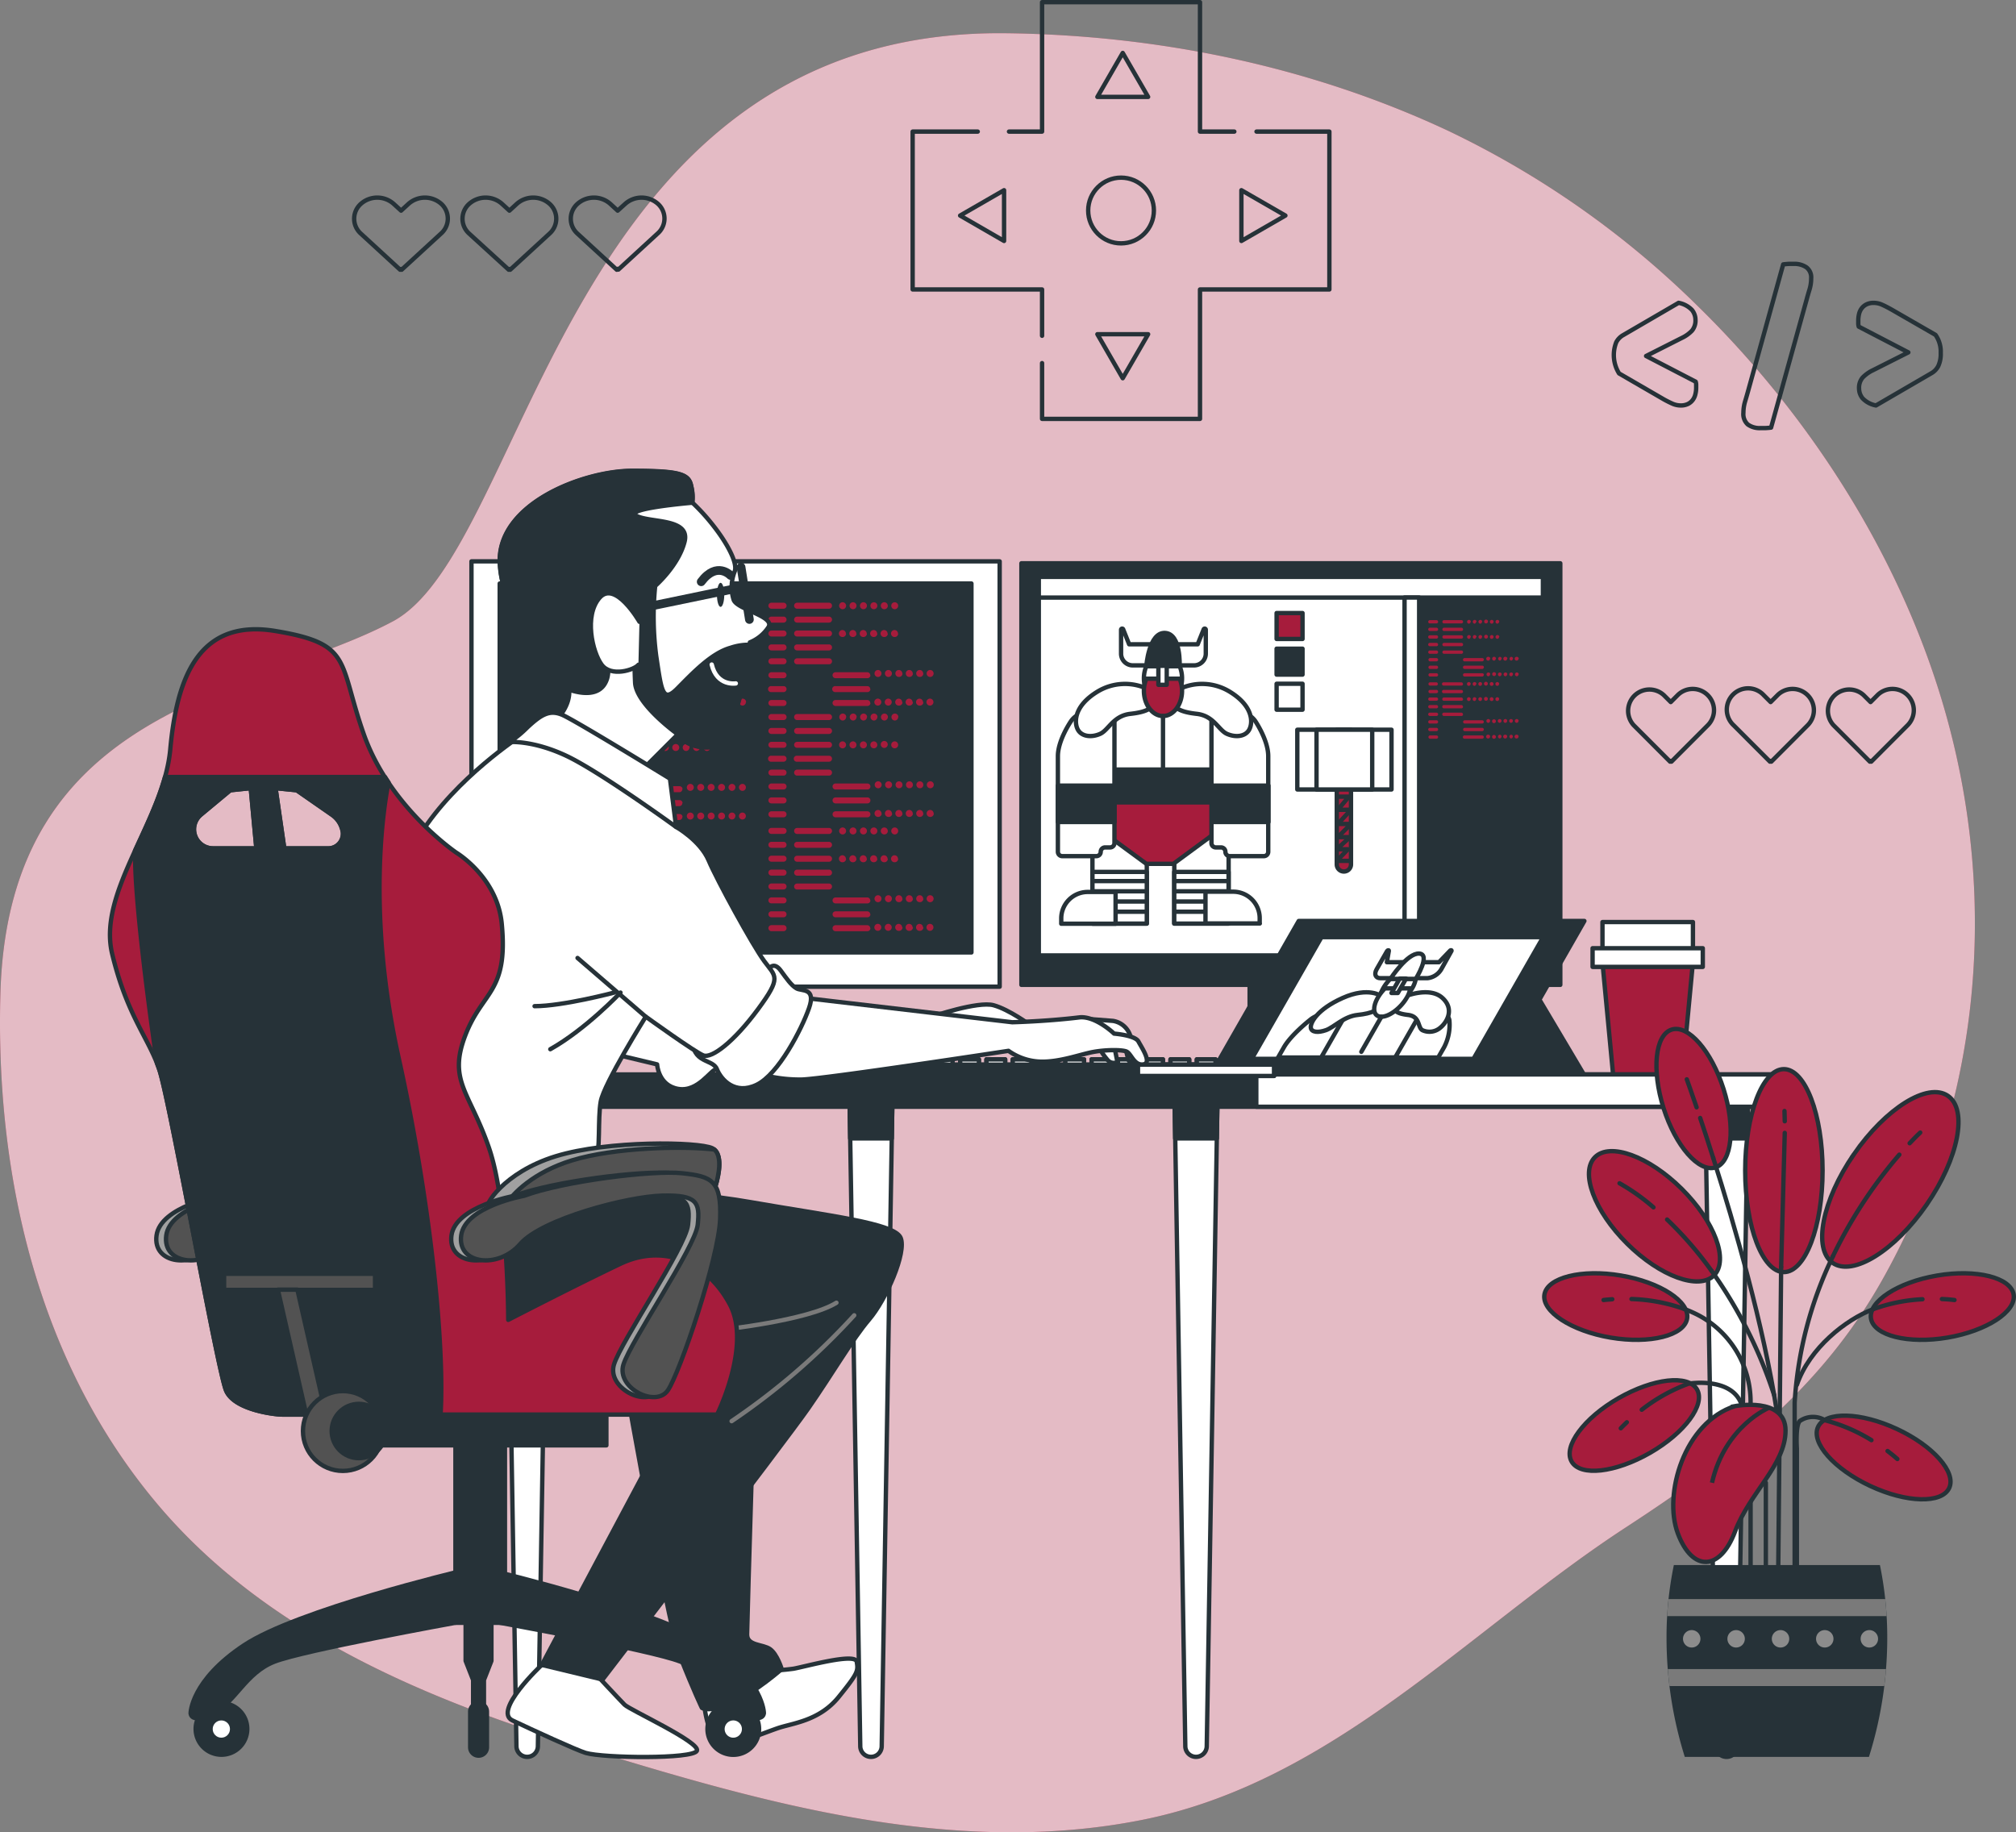 <?xml version="1.0" encoding="UTF-8" standalone="no"?>
<svg
   viewBox="0 0 462.627 420.506"
   version="1.1"
   id="svg462"
   sodipodi:docname="kpl-nous-jeux-video.svg"
   width="462.627"
   height="420.506"
   inkscape:version="1.1 (c68e22c387, 2021-05-23)"
   xmlns:inkscape="http://www.inkscape.org/namespaces/inkscape"
   xmlns:sodipodi="http://sodipodi.sourceforge.net/DTD/sodipodi-0.dtd"
   xmlns="http://www.w3.org/2000/svg"
   xmlns:svg="http://www.w3.org/2000/svg">
  <rect x="0" y="0" width="462.627" height="420.506" fill="#808080" stroke="none"/>
  <defs
     id="defs466" />
  <sodipodi:namedview
     id="namedview464"
     pagecolor="#ffffff"
     bordercolor="#666666"
     borderopacity="1.0"
     inkscape:pageshadow="2"
     inkscape:pageopacity="0.0"
     inkscape:pagecheckerboard="0"
     showgrid="false"
     inkscape:zoom="1.244"
     inkscape:cx="237.13826"
     inkscape:cy="197.7492"
     inkscape:window-width="1368"
     inkscape:window-height="850"
     inkscape:window-x="-6"
     inkscape:window-y="-6"
     inkscape:window-maximized="1"
     inkscape:current-layer="svg462" />
  <g
     id="freepik--background-simple--inject-2"
     transform="translate(-13.258,-52.3)">
    <path
       d="M 402.82,122.51 A 210.4,210.4 0 0 0 345.48,82.27 C 313.86,67.48 279,60.36 244.2,59.93 142.41,58.7 134.66,178.28 103.36,194.93 c -31.3,16.65 -88,18.59 -90,85.09 -1.23,41.83 8.54,84.85 36,117.44 25.15,29.85 62.09,45 98.49,56.15 40.88,12.56 84.23,24.87 127.23,16.4 44.13,-8.69 75.13,-43.63 111.36,-67.24 22.82,-14.87 43.3,-30.52 57.39,-54.38 1.68,-2.84 3.26,-5.76 4.76,-8.71 18.86,-37.06 22.56,-79.82 12.16,-119.93 -9.32,-36.03 -30.39,-70.3 -57.93,-97.24 z"
       style="fill:#a61c3c"
       id="path2" />
    <path
       d="M 402.82,122.51 A 210.4,210.4 0 0 0 345.48,82.27 C 313.86,67.48 279,60.36 244.2,59.93 142.41,58.7 134.66,178.28 103.36,194.93 c -31.3,16.65 -88,18.59 -90,85.09 -1.23,41.83 8.54,84.85 36,117.44 25.15,29.85 62.09,45 98.49,56.15 40.88,12.56 84.23,24.87 127.23,16.4 44.13,-8.69 75.13,-43.63 111.36,-67.24 22.82,-14.87 43.3,-30.52 57.39,-54.38 1.68,-2.84 3.26,-5.76 4.76,-8.71 18.86,-37.06 22.56,-79.82 12.16,-119.93 -9.32,-36.03 -30.39,-70.3 -57.93,-97.24 z"
       style="opacity:0.7;fill:#ffffff"
       id="path4" />
  </g>
  <g
     id="freepik--Symbol--inject-2"
     transform="translate(-13.258,-52.3)">
    <path
       d="m 402.38,139.9 a 2.45,2.45 0 0 1 0.11,0.65 q 0,0.38 0,0.69 a 6.09,6.09 0 0 1 -0.19,1.57 3.48,3.48 0 0 1 -0.6,1.29 3.08,3.08 0 0 1 -1.08,0.9 3.67,3.67 0 0 1 -1.68,0.35 4.69,4.69 0 0 1 -1.92,-0.42 23,23 0 0 1 -2.33,-1.2 L 384.8,138 a 8,8 0 0 1 -0.65,-7.15 4,4 0 0 1 1.62,-1.66 l 12.69,-7.39 a 5.71,5.71 0 0 1 3.07,1.64 3.62,3.62 0 0 1 0.8,2.24 3.65,3.65 0 0 1 -0.8,2.51 7.88,7.88 0 0 1 -2.38,1.69 L 391,134 Z"
       style="fill:none;stroke:#263238;stroke-linecap:round;stroke-linejoin:round"
       id="path7" />
    <path
       d="m 419.68,150.43 c -0.43,0.06 -0.84,0.09 -1.24,0.11 -0.4,0.02 -0.77,0 -1.11,0 a 4.66,4.66 0 0 1 -3,-0.83 3.21,3.21 0 0 1 -1,-2.67 9.24,9.24 0 0 1 0.36,-2.52 c 0.25,-0.84 0.47,-1.59 0.65,-2.24 l 8.12,-29.3 c 0.46,-0.06 0.89,-0.1 1.3,-0.12 h 1.1 a 4.85,4.85 0 0 1 2.93,0.79 2.88,2.88 0 0 1 1.09,2.53 8.76,8.76 0 0 1 -0.37,2.54 q -0.37,1.2 -0.69,2.4 z"
       style="fill:none;stroke:#263238;stroke-linecap:round;stroke-linejoin:round"
       id="path9" />
    <path
       d="m 439.8,127.26 a 2.45,2.45 0 0 1 -0.11,-0.65 c 0,-0.24 0,-0.47 0,-0.69 a 6.62,6.62 0 0 1 0.18,-1.57 3.48,3.48 0 0 1 0.6,-1.29 3.12,3.12 0 0 1 1.09,-0.9 3.61,3.61 0 0 1 1.68,-0.35 4.64,4.64 0 0 1 1.91,0.42 c 0.63,0.28 1.41,0.68 2.33,1.2 l 9.93,5.72 a 6.66,6.66 0 0 1 1.2,4.15 6.54,6.54 0 0 1 -0.56,3 4,4 0 0 1 -1.61,1.67 l -12.69,7.38 a 5.67,5.67 0 0 1 -3.07,-1.64 3.57,3.57 0 0 1 -0.81,-2.24 3.62,3.62 0 0 1 0.81,-2.51 8.13,8.13 0 0 1 2.37,-1.69 l 8.13,-4.1 z"
       style="fill:none;stroke:#263238;stroke-linecap:round;stroke-linejoin:round"
       id="path11" />
  </g>
  <g
     id="freepik--Controls--inject-2"
     transform="translate(-13.258,-52.3)">
    <polyline
       points="252.39 135.63 252.39 148.43 288.63 148.43 288.63 118.73 318.32 118.73 318.32 82.5 301.6 82.5"
       style="fill:none;stroke:#263238;stroke-linecap:round;stroke-linejoin:round"
       id="polyline14" />
    <polyline
       points="237.63 82.5 222.69 82.5 222.69 118.73 252.39 118.73 252.39 129.36"
       style="fill:none;stroke:#263238;stroke-linecap:round;stroke-linejoin:round"
       id="polyline16" />
    <polyline
       points="296.51 82.5 288.63 82.5 288.63 52.8 252.39 52.8 252.39 82.5 244.8 82.5"
       style="fill:none;stroke:#263238;stroke-linecap:round;stroke-linejoin:round"
       id="polyline18" />
    <circle
       cx="270.51"
       cy="100.61"
       r="7.54"
       style="fill:none;stroke:#263238;stroke-linecap:round;stroke-linejoin:round"
       id="circle20" />
    <polygon
       points="276.73,74.54 270.9,64.45 265.08,74.54 "
       style="fill:none;stroke:#263238;stroke-linecap:round;stroke-linejoin:round"
       id="polygon22" />
    <polygon
       points="265.08,129 270.9,139.1 276.73,129 "
       style="fill:none;stroke:#263238;stroke-linecap:round;stroke-linejoin:round"
       id="polygon24" />
    <polygon
       points="243.67,95.95 233.58,101.77 243.67,107.6 "
       style="fill:none;stroke:#263238;stroke-linecap:round;stroke-linejoin:round"
       id="polygon26" />
    <polygon
       points="298.13,107.6 308.23,101.77 298.13,95.95 "
       style="fill:none;stroke:#263238;stroke-linecap:round;stroke-linejoin:round"
       id="polygon28" />
  </g>
  <g
     id="freepik--Hearts--inject-2"
     transform="translate(-13.258,-52.3)">
    <path
       d="m 405.15,211.84 a 4.88,4.88 0 0 0 -6.91,0 l -1.58,1.58 -1.58,-1.58 a 4.89,4.89 0 0 0 -6.91,6.91 l 8.33,8.34 0.16,-0.16 0.16,0.16 8.33,-8.34 a 4.88,4.88 0 0 0 0,-6.91 z"
       style="fill:none;stroke:#263238;stroke-linecap:round;stroke-linejoin:round"
       id="path31" />
    <path
       d="m 428.07,211.84 a 4.88,4.88 0 0 0 -6.91,0 l -1.58,1.58 -1.58,-1.58 a 4.89,4.89 0 1 0 -6.91,6.91 l 8.33,8.34 0.16,-0.16 0.16,0.16 8.33,-8.34 a 4.88,4.88 0 0 0 0,-6.91 z"
       style="fill:none;stroke:#263238;stroke-linecap:round;stroke-linejoin:round"
       id="path33" />
    <path
       d="m 451,211.84 a 4.88,4.88 0 0 0 -6.91,0 l -1.58,1.58 -1.58,-1.58 a 4.89,4.89 0 0 0 -6.91,6.91 l 8.33,8.34 0.16,-0.16 0.16,0.16 8.33,-8.34 a 4.88,4.88 0 0 0 0,-6.91 z"
       style="fill:none;stroke:#263238;stroke-linecap:round;stroke-linejoin:round"
       id="path35" />
    <path
       d="m 114.51,99.07 a 5.67,5.67 0 0 0 -7.5,0 l -1.71,1.57 -1.72,-1.57 a 5.67,5.67 0 0 0 -7.5,0 4.57,4.57 0 0 0 0,6.86 l 9,8.27 0.18,-0.16 0.17,0.16 9,-8.27 a 4.57,4.57 0 0 0 0.08,-6.86 z"
       style="fill:none;stroke:#263238;stroke-linecap:round;stroke-linejoin:round"
       id="path37" />
    <path
       d="m 139.37,99.07 a 5.67,5.67 0 0 0 -7.5,0 l -1.71,1.57 -1.72,-1.57 a 5.67,5.67 0 0 0 -7.5,0 4.57,4.57 0 0 0 0,6.86 l 9.06,8.27 0.17,-0.16 0.17,0.16 9,-8.27 a 4.57,4.57 0 0 0 0.03,-6.86 z"
       style="fill:none;stroke:#263238;stroke-linecap:round;stroke-linejoin:round"
       id="path39" />
    <path
       d="m 164.23,99.07 a 5.66,5.66 0 0 0 -7.49,0 l -1.74,1.57 -1.71,-1.57 a 5.67,5.67 0 0 0 -7.5,0 4.57,4.57 0 0 0 0,6.86 l 9,8.27 0.21,-0.2 0.17,0.16 9,-8.27 a 4.55,4.55 0 0 0 0.06,-6.82 z"
       style="fill:none;stroke:#263238;stroke-linecap:round;stroke-linejoin:round"
       id="path41" />
  </g>
  <g
     id="freepik--Drink--inject-2"
     transform="translate(-13.258,-52.3)">
    <rect
       x="380.99"
       y="263.91"
       width="20.76"
       height="7.28"
       style="fill:#ffffff;stroke:#263238;stroke-linecap:round;stroke-linejoin:round"
       id="rect44" />
    <polygon
       points="383.44,299.05 399.29,299.05 401.93,271.19 380.8,271.19 "
       style="fill:#a61c3c;stroke:#263238;stroke-linecap:round;stroke-linejoin:round"
       id="polygon46" />
    <rect
       x="378.72"
       y="269.91"
       width="25.29"
       height="4.29"
       style="fill:#ffffff;stroke:#263238;stroke-linecap:round;stroke-linejoin:round"
       id="rect48" />
  </g>
  <g
     id="freepik--Desk--inject-2"
     transform="translate(-13.258,-52.3)">
    <rect
       x="247.65"
       y="181.57"
       width="123.66"
       height="96.75"
       style="fill:#263238;stroke:#263238;stroke-linecap:round;stroke-linejoin:round"
       id="rect51" />
    <rect
       x="251.64"
       y="184.69"
       width="115.68"
       height="86.88"
       style="fill:#ffffff;stroke:#263238;stroke-linecap:round;stroke-linejoin:round"
       id="rect53" />
    <rect
       x="336.87"
       y="184.69"
       width="30.45"
       height="86.88"
       style="fill:#263238;stroke:#263238;stroke-linecap:round;stroke-linejoin:round"
       id="rect55" />
    <rect
       x="251.64"
       y="184.69"
       width="115.68"
       height="4.75"
       style="fill:#ffffff;stroke:#263238;stroke-linecap:round;stroke-linejoin:round"
       id="rect57" />
    <rect
       x="263.95"
       y="239.19"
       width="12.47"
       height="25.07"
       style="fill:#ffffff;stroke:#263238;stroke-linecap:round;stroke-linejoin:round"
       id="rect59" />
    <rect
       x="263.95"
       y="252.4"
       width="12.47"
       height="11.86"
       style="fill:#ffffff;stroke:#263238;stroke-linecap:round;stroke-linejoin:round"
       id="rect61" />
    <line
       x1="264.2"
       y1="254.5"
       x2="276.3"
       y2="254.5"
       style="fill:#ffffff;stroke:#263238;stroke-linecap:round;stroke-linejoin:round"
       id="line63" />
    <line
       x1="264.2"
       y1="256.85"
       x2="276.3"
       y2="256.85"
       style="fill:#ffffff;stroke:#263238;stroke-linecap:round;stroke-linejoin:round"
       id="line65" />
    <line
       x1="264.2"
       y1="259.19"
       x2="276.3"
       y2="259.19"
       style="fill:#ffffff;stroke:#263238;stroke-linecap:round;stroke-linejoin:round"
       id="line67" />
    <line
       x1="264.2"
       y1="261.54"
       x2="276.3"
       y2="261.54"
       style="fill:#ffffff;stroke:#263238;stroke-linecap:round;stroke-linejoin:round"
       id="line69" />
    <path
       d="m 262.87,257 h 6.39 v 7.29 h -12.47 v -1.2 a 6.08,6.08 0 0 1 6.08,-6.09 z"
       style="fill:#ffffff;stroke:#263238;stroke-linecap:round;stroke-linejoin:round"
       id="path71" />
    <rect
       x="282.72"
       y="239.19"
       width="12.47"
       height="25.07"
       transform="rotate(180,288.96,251.72)"
       style="fill:#ffffff;stroke:#263238;stroke-linecap:round;stroke-linejoin:round"
       id="rect73" />
    <rect
       x="282.72"
       y="252.4"
       width="12.47"
       height="11.86"
       style="fill:#ffffff;stroke:#263238;stroke-linecap:round;stroke-linejoin:round"
       id="rect75" />
    <line
       x1="294.95"
       y1="254.5"
       x2="282.85"
       y2="254.5"
       style="fill:#ffffff;stroke:#263238;stroke-linecap:round;stroke-linejoin:round"
       id="line77" />
    <line
       x1="294.95"
       y1="256.85"
       x2="282.85"
       y2="256.85"
       style="fill:#ffffff;stroke:#263238;stroke-linecap:round;stroke-linejoin:round"
       id="line79" />
    <line
       x1="294.95"
       y1="259.19"
       x2="282.85"
       y2="259.19"
       style="fill:#ffffff;stroke:#263238;stroke-linecap:round;stroke-linejoin:round"
       id="line81" />
    <line
       x1="294.95"
       y1="261.54"
       x2="282.85"
       y2="261.54"
       style="fill:#ffffff;stroke:#263238;stroke-linecap:round;stroke-linejoin:round"
       id="line83" />
    <path
       d="m 289.89,257 h 12.47 v 7.29 H 296 a 6.08,6.08 0 0 1 -6.08,-6.08 V 257 Z"
       transform="rotate(180,296.125,260.615)"
       style="fill:#ffffff;stroke:#263238;stroke-linecap:round;stroke-linejoin:round"
       id="path85" />
    <polygon
       points="276.33,250.55 282.51,250.55 294.18,241.96 294.18,235.98 264.08,235.98 264.08,241.57 "
       style="fill:#a61c3c;stroke:#263238;stroke-linecap:round;stroke-linejoin:round"
       id="polygon87" />
    <rect
       x="264.08"
       y="213.69"
       width="30.01"
       height="22.29"
       style="fill:#ffffff;stroke:#263238;stroke-linecap:round;stroke-linejoin:round"
       id="rect89" />
    <rect
       x="264.56"
       y="228.91"
       width="29.62"
       height="7.53"
       style="fill:#263238;stroke:#263238;stroke-linecap:round;stroke-linejoin:round"
       id="rect91" />
    <path
       d="m 259.07,217.74 c 0,0 -3.05,4.38 -3.05,8.09 v 21.95 a 1,1 0 0 0 1,1 h 7.83 a 1,1 0 0 0 1,-1 v 0 a 1,1 0 0 1 1,-1 H 268 a 1,1 0 0 0 1,-1 v -28.17 c 0,0 -6.88,-4.12 -9.93,0.13 z"
       style="fill:#ffffff;stroke:#263238;stroke-linecap:round;stroke-linejoin:round"
       id="path93" />
    <rect
       x="256.02"
       y="232.59"
       width="13"
       height="8.36"
       style="fill:#263238;stroke:#263238;stroke-linecap:round;stroke-linejoin:round"
       id="rect95" />
    <path
       d="m 301.29,217.74 c 0,0 3,4.38 3,8.09 v 21.95 a 1,1 0 0 1 -1,1 h -7.83 a 1,1 0 0 1 -1,-1 v 0 a 1,1 0 0 0 -1,-1 h -1.2 a 1,1 0 0 1 -1,-1 v -28.17 c 0,0 6.97,-4.12 10.03,0.13 z"
       style="fill:#ffffff;stroke:#263238;stroke-linecap:round;stroke-linejoin:round"
       id="path97" />
    <rect
       x="291.34"
       y="232.59"
       width="13"
       height="8.36"
       style="fill:#263238;stroke:#263238;stroke-linecap:round;stroke-linejoin:round"
       id="rect99" />
    <path
       d="m 276.63,210.43 a 12.15,12.15 0 0 0 -11.42,0.53 c -5.87,3.52 -5.44,7.58 -4.48,9 0.96,1.42 3.09,1.6 5,0.75 1.91,-0.85 3,-4.16 6.94,-4.59 3.94,-0.43 6,-1.49 5.55,-4.05 -0.45,-2.56 -1.59,-1.64 -1.59,-1.64 z"
       style="fill:#ffffff;stroke:#263238;stroke-linecap:round;stroke-linejoin:round"
       id="path101" />
    <path
       d="m 283.9,210.43 a 12.15,12.15 0 0 1 11.42,0.53 c 5.87,3.52 5.44,7.58 4.48,9 -0.96,1.42 -3.09,1.6 -5,0.75 -1.91,-0.85 -3,-4.16 -6.94,-4.59 -3.94,-0.43 -6,-1.49 -5.55,-4.05 0.45,-2.56 1.59,-1.64 1.59,-1.64 z"
       style="fill:#ffffff;stroke:#263238;stroke-linecap:round;stroke-linejoin:round"
       id="path103" />
    <path
       d="m 282.71,200.16 h 5.39 l 1.38,-3.44 a 0.25,0.25 0 0 1 0.48,0.09 v 5.49 a 2.7,2.7 0 0 1 -2.7,2.7 h -4.55 z"
       style="fill:#ffffff;stroke:#263238;stroke-linecap:round;stroke-linejoin:round"
       id="path105" />
    <path
       d="m 277.76,200.16 h -5.39 L 271,196.72 a 0.25,0.25 0 0 0 -0.48,0.09 v 5.49 a 2.69,2.69 0 0 0 2.69,2.7 h 4.56 z"
       style="fill:#ffffff;stroke:#263238;stroke-linecap:round;stroke-linejoin:round"
       id="path107" />
    <path
       d="m 276.31,205.18 a 7.19,7.19 0 0 0 -0.55,2.79 c 0,3.19 2,5.77 4.38,5.77 2.38,0 4.37,-2.58 4.37,-5.77 a 7.19,7.19 0 0 0 -0.55,-2.79 z"
       style="fill:#ffffff;stroke:#263238;stroke-linecap:round;stroke-linejoin:round"
       id="path109" />
    <path
       d="m 276.31,205.18 c 0,0 0.58,-7.81 4.3,-7.62 3.72,0.19 3.35,7.62 3.35,7.62 z"
       style="fill:#263238;stroke:#263238;stroke-linecap:round;stroke-linejoin:round"
       id="path111" />
    <path
       d="m 276.31,208.06 a 7.19,7.19 0 0 0 -0.55,2.79 c 0,3.19 2,5.77 4.38,5.77 2.38,0 4.37,-2.58 4.37,-5.77 a 7.19,7.19 0 0 0 -0.55,-2.79 z"
       style="fill:#a61c3c;stroke:#263238;stroke-linecap:round;stroke-linejoin:round"
       id="path113" />
    <rect
       x="279.08"
       y="205.09"
       width="1.92"
       height="4.37"
       style="fill:#ffffff;stroke:#263238;stroke-linecap:round;stroke-linejoin:round"
       id="rect115" />
    <line
       x1="280.14"
       y1="216.62"
       x2="280.14"
       y2="228.74"
       style="fill:#ffffff;stroke:#263238;stroke-linecap:round;stroke-linejoin:round"
       id="line117" />
    <rect
       x="335.57"
       y="189.43"
       width="3.35"
       height="81.81"
       style="fill:#ffffff;stroke:#263238;stroke-linecap:round;stroke-linejoin:round"
       id="rect119" />
    <rect
       x="306.21"
       y="192.99"
       width="5.95"
       height="5.95"
       style="fill:#a61c3c;stroke:#263238;stroke-linecap:round;stroke-linejoin:round"
       id="rect121" />
    <rect
       x="306.21"
       y="201.17"
       width="5.95"
       height="5.95"
       style="fill:#263238;stroke:#263238;stroke-linecap:round;stroke-linejoin:round"
       id="rect123" />
    <rect
       x="306.21"
       y="209.22"
       width="5.95"
       height="5.95"
       style="fill:#ffffff;stroke:#263238;stroke-linecap:round;stroke-linejoin:round"
       id="rect125" />
    <path
       d="m 342.9,195.37 h -1.53 A 0.37,0.37 0 0 1 341,195 a 0.38,0.38 0 0 1 0.37,-0.38 h 1.53 a 0.37,0.37 0 0 1 0.37,0.38 0.36,0.36 0 0 1 -0.37,0.37 z m 0.37,1.37 a 0.37,0.37 0 0 0 -0.37,-0.38 h -1.53 a 0.38,0.38 0 0 0 -0.37,0.38 0.37,0.37 0 0 0 0.37,0.37 h 1.53 a 0.36,0.36 0 0 0 0.37,-0.37 z m 0,1.74 a 0.37,0.37 0 0 0 -0.37,-0.38 h -1.53 a 0.38,0.38 0 0 0 0,0.76 h 1.53 a 0.37,0.37 0 0 0 0.37,-0.38 z m 0,1.74 a 0.37,0.37 0 0 0 -0.37,-0.38 h -1.53 a 0.38,0.38 0 0 0 0,0.76 h 1.53 a 0.37,0.37 0 0 0 0.37,-0.38 z m 0,1.74 a 0.36,0.36 0 0 0 -0.37,-0.37 h -1.53 a 0.37,0.37 0 0 0 -0.37,0.37 0.38,0.38 0 0 0 0.37,0.38 h 1.53 a 0.37,0.37 0 0 0 0.37,-0.34 z m 0,1.74 a 0.37,0.37 0 0 0 -0.37,-0.37 h -1.53 a 0.38,0.38 0 0 0 0,0.75 h 1.53 a 0.37,0.37 0 0 0 0.37,-0.38 z m 0,1.74 a 0.37,0.37 0 0 0 -0.37,-0.37 h -1.53 a 0.38,0.38 0 0 0 0,0.75 h 1.53 a 0.37,0.37 0 0 0 0.37,-0.38 z m 0,1.75 a 0.37,0.37 0 0 0 -0.37,-0.38 h -1.53 a 0.38,0.38 0 0 0 0,0.75 h 1.53 a 0.37,0.37 0 0 0 0.37,-0.37 z M 349,195 a 0.37,0.37 0 0 0 -0.37,-0.38 h -4 a 0.38,0.38 0 0 0 -0.38,0.38 0.37,0.37 0 0 0 0.38,0.37 h 4 A 0.36,0.36 0 0 0 349,195 Z m 0,1.74 a 0.37,0.37 0 0 0 -0.37,-0.38 h -4 a 0.38,0.38 0 0 0 -0.38,0.38 0.37,0.37 0 0 0 0.38,0.37 h 4 a 0.36,0.36 0 0 0 0.37,-0.37 z m 0,1.74 a 0.37,0.37 0 0 0 -0.37,-0.38 h -4 a 0.38,0.38 0 0 0 0,0.76 h 4 a 0.37,0.37 0 0 0 0.37,-0.38 z m 0,1.74 a 0.37,0.37 0 0 0 -0.37,-0.38 h -4 a 0.38,0.38 0 0 0 0,0.76 h 4 a 0.37,0.37 0 0 0 0.37,-0.38 z m 0,1.74 a 0.36,0.36 0 0 0 -0.37,-0.37 h -4 a 0.37,0.37 0 0 0 -0.38,0.37 0.38,0.38 0 0 0 0.38,0.38 h 4 A 0.37,0.37 0 0 0 349,202 Z m 4.79,1.74 a 0.38,0.38 0 0 0 -0.37,-0.37 h -4 a 0.38,0.38 0 1 0 0,0.75 h 4 a 0.38,0.38 0 0 0 0.34,-0.38 z m 0,1.74 a 0.38,0.38 0 0 0 -0.37,-0.37 h -4 a 0.38,0.38 0 1 0 0,0.75 h 4 a 0.38,0.38 0 0 0 0.34,-0.38 z m 0,1.75 a 0.38,0.38 0 0 0 -0.37,-0.38 h -4 a 0.38,0.38 0 1 0 0,0.75 h 4 a 0.38,0.38 0 0 0 0.34,-0.37 z m -3,-12.19 a 0.44,0.44 0 0 0 -0.43,-0.44 0.44,0.44 0 0 0 -0.44,0.44 0.44,0.44 0 0 0 0.44,0.43 0.43,0.43 0 0 0 0.37,-0.43 z m 1.31,0 a 0.44,0.44 0 0 0 -0.44,-0.44 0.44,0.44 0 0 0 -0.43,0.44 0.43,0.43 0 0 0 0.43,0.43 A 0.44,0.44 0 0 0 352,195 Z m 1.3,0 a 0.44,0.44 0 0 0 -0.43,-0.44 0.44,0.44 0 0 0 -0.44,0.44 0.44,0.44 0 0 0 0.44,0.43 0.43,0.43 0 0 0 0.37,-0.43 z m 1.31,0 a 0.44,0.44 0 1 0 -0.87,0 0.44,0.44 0 0 0 0.87,0 z m 1.31,0 a 0.44,0.44 0 0 0 -0.44,-0.44 0.44,0.44 0 0 0 -0.43,0.44 0.43,0.43 0 0 0 0.43,0.43 A 0.44,0.44 0 0 0 356,195 Z m 1.3,0 a 0.44,0.44 0 0 0 -0.43,-0.44 0.44,0.44 0 0 0 -0.44,0.44 0.44,0.44 0 0 0 0.44,0.43 0.43,0.43 0 0 0 0.37,-0.43 z m -6.53,3.48 a 0.44,0.44 0 0 0 -0.43,-0.44 0.44,0.44 0 0 0 -0.44,0.44 0.44,0.44 0 0 0 0.44,0.43 0.43,0.43 0 0 0 0.37,-0.43 z m 1.31,0 a 0.44,0.44 0 0 0 -0.44,-0.44 0.44,0.44 0 0 0 -0.43,0.44 0.43,0.43 0 0 0 0.43,0.43 0.44,0.44 0 0 0 0.34,-0.43 z m 1.3,0 a 0.44,0.44 0 0 0 -0.43,-0.44 0.44,0.44 0 0 0 -0.44,0.44 0.44,0.44 0 0 0 0.44,0.43 0.43,0.43 0 0 0 0.37,-0.43 z m 1.31,0 a 0.44,0.44 0 1 0 -0.87,0 0.44,0.44 0 0 0 0.87,0 z m 1.31,0 a 0.44,0.44 0 0 0 -0.44,-0.44 0.44,0.44 0 0 0 -0.43,0.44 0.43,0.43 0 0 0 0.43,0.43 0.44,0.44 0 0 0 0.42,-0.43 z m 1.3,0 a 0.44,0.44 0 0 0 -0.43,-0.44 0.44,0.44 0 0 0 -0.44,0.44 0.44,0.44 0 0 0 0.44,0.43 0.43,0.43 0 0 0 0.37,-0.43 z m -2.07,5 a 0.43,0.43 0 0 0 -0.43,-0.44 0.44,0.44 0 1 0 0,0.87 0.43,0.43 0 0 0 0.37,-0.42 z m 1.31,0 a 0.44,0.44 0 1 0 -0.43,0.43 0.43,0.43 0 0 0 0.37,-0.42 z m 1.31,0 a 0.44,0.44 0 0 0 -0.44,-0.44 0.44,0.44 0 0 0 0,0.87 0.44,0.44 0 0 0 0.38,-0.42 z m 1.3,0 a 0.43,0.43 0 0 0 -0.43,-0.44 0.44,0.44 0 1 0 0,0.87 0.43,0.43 0 0 0 0.37,-0.42 z m 1.31,0 a 0.44,0.44 0 0 0 -0.44,-0.44 0.44,0.44 0 0 0 0,0.87 0.44,0.44 0 0 0 0.38,-0.42 z m 1.3,0 a 0.43,0.43 0 0 0 -0.43,-0.44 0.44,0.44 0 1 0 0,0.87 0.43,0.43 0 0 0 0.37,-0.42 z m -6.53,3.59 a 0.44,0.44 0 0 0 -0.43,-0.44 0.44,0.44 0 0 0 -0.44,0.44 0.44,0.44 0 0 0 0.44,0.43 0.43,0.43 0 0 0 0.37,-0.42 z m 1.31,0 a 0.44,0.44 0 1 0 -0.87,0 0.44,0.44 0 0 0 0.87,0 z m 1.31,0 a 0.44,0.44 0 0 0 -0.44,-0.44 0.44,0.44 0 0 0 -0.43,0.44 0.43,0.43 0 0 0 0.43,0.43 0.44,0.44 0 0 0 0.38,-0.42 z m 1.3,0 a 0.44,0.44 0 0 0 -0.43,-0.44 0.44,0.44 0 0 0 -0.44,0.44 0.44,0.44 0 0 0 0.44,0.43 0.43,0.43 0 0 0 0.37,-0.42 z m 1.31,0 a 0.44,0.44 0 0 0 -0.44,-0.44 0.44,0.44 0 0 0 -0.43,0.44 0.43,0.43 0 0 0 0.43,0.43 0.44,0.44 0 0 0 0.38,-0.42 z m 1.3,0 a 0.44,0.44 0 0 0 -0.43,-0.44 0.44,0.44 0 0 0 -0.44,0.44 0.44,0.44 0 0 0 0.44,0.43 0.43,0.43 0 0 0 0.37,-0.42 z"
       style="fill:#a61c3c"
       id="path127" />
    <path
       d="m 342.9,209.64 h -1.53 a 0.38,0.38 0 0 1 0,-0.75 h 1.53 a 0.38,0.38 0 0 1 0,0.75 z m 0.37,1.37 a 0.37,0.37 0 0 0 -0.37,-0.38 h -1.53 a 0.38,0.38 0 0 0 0,0.75 h 1.53 a 0.37,0.37 0 0 0 0.37,-0.38 z m 0,1.74 a 0.37,0.37 0 0 0 -0.37,-0.38 h -1.53 a 0.38,0.38 0 0 0 -0.37,0.38 0.37,0.37 0 0 0 0.37,0.37 h 1.53 a 0.36,0.36 0 0 0 0.37,-0.37 z m 0,1.74 a 0.37,0.37 0 0 0 -0.37,-0.38 h -1.53 a 0.38,0.38 0 0 0 -0.37,0.38 0.37,0.37 0 0 0 0.37,0.37 h 1.53 a 0.36,0.36 0 0 0 0.37,-0.37 z m 0,1.74 a 0.37,0.37 0 0 0 -0.37,-0.38 h -1.53 a 0.38,0.38 0 0 0 0,0.76 h 1.53 a 0.37,0.37 0 0 0 0.37,-0.38 z m 0,1.74 a 0.36,0.36 0 0 0 -0.37,-0.37 h -1.53 a 0.37,0.37 0 0 0 -0.37,0.37 0.38,0.38 0 0 0 0.37,0.38 h 1.53 a 0.37,0.37 0 0 0 0.37,-0.35 z m 0,1.74 a 0.36,0.36 0 0 0 -0.37,-0.37 h -1.53 a 0.37,0.37 0 0 0 -0.37,0.37 0.38,0.38 0 0 0 0.37,0.38 h 1.53 a 0.37,0.37 0 0 0 0.37,-0.38 z m 0,1.74 a 0.37,0.37 0 0 0 -0.37,-0.37 h -1.53 a 0.38,0.38 0 0 0 0,0.75 h 1.53 a 0.37,0.37 0 0 0 0.37,-0.38 z m 5.7,-12.18 a 0.37,0.37 0 0 0 -0.37,-0.38 h -4 a 0.38,0.38 0 1 0 0,0.75 h 4 a 0.37,0.37 0 0 0 0.4,-0.37 z m 0,1.74 a 0.37,0.37 0 0 0 -0.37,-0.38 h -4 a 0.38,0.38 0 1 0 0,0.75 h 4 A 0.37,0.37 0 0 0 349,211 Z m 0,1.74 a 0.37,0.37 0 0 0 -0.37,-0.38 h -4 a 0.38,0.38 0 0 0 -0.38,0.38 0.37,0.37 0 0 0 0.38,0.37 h 4 a 0.36,0.36 0 0 0 0.4,-0.37 z m 0,1.74 a 0.37,0.37 0 0 0 -0.37,-0.38 h -4 a 0.38,0.38 0 0 0 -0.38,0.38 0.37,0.37 0 0 0 0.38,0.37 h 4 a 0.36,0.36 0 0 0 0.4,-0.37 z m 0,1.74 a 0.37,0.37 0 0 0 -0.37,-0.38 h -4 a 0.38,0.38 0 0 0 0,0.76 h 4 a 0.37,0.37 0 0 0 0.4,-0.38 z m 4.79,1.74 a 0.37,0.37 0 0 0 -0.37,-0.37 h -4 a 0.37,0.37 0 0 0 -0.38,0.37 0.38,0.38 0 0 0 0.38,0.38 h 4 a 0.38,0.38 0 0 0 0.37,-0.35 z m 0,1.74 a 0.37,0.37 0 0 0 -0.37,-0.37 h -4 a 0.37,0.37 0 0 0 -0.38,0.37 0.38,0.38 0 0 0 0.38,0.38 h 4 a 0.38,0.38 0 0 0 0.37,-0.38 z m 0,1.74 a 0.38,0.38 0 0 0 -0.37,-0.37 h -4 a 0.38,0.38 0 1 0 0,0.75 h 4 a 0.38,0.38 0 0 0 0.37,-0.38 z m -3,-12.18 a 0.44,0.44 0 0 0 -0.43,-0.44 0.44,0.44 0 0 0 -0.44,0.44 0.44,0.44 0 0 0 0.44,0.43 0.43,0.43 0 0 0 0.4,-0.43 z m 1.31,0 a 0.44,0.44 0 0 0 -0.44,-0.44 0.44,0.44 0 0 0 -0.43,0.44 0.43,0.43 0 0 0 0.43,0.43 0.44,0.44 0 0 0 0.37,-0.43 z m 1.3,0 a 0.44,0.44 0 0 0 -0.43,-0.44 0.44,0.44 0 0 0 -0.44,0.44 0.44,0.44 0 0 0 0.44,0.43 0.43,0.43 0 0 0 0.4,-0.43 z m 1.31,0 a 0.44,0.44 0 1 0 -0.87,0 0.44,0.44 0 0 0 0.87,0 z m 1.31,0 a 0.44,0.44 0 0 0 -0.44,-0.44 0.44,0.44 0 0 0 -0.43,0.44 0.43,0.43 0 0 0 0.43,0.43 0.44,0.44 0 0 0 0.45,-0.43 z m 1.3,0 a 0.44,0.44 0 0 0 -0.43,-0.44 0.44,0.44 0 0 0 -0.44,0.44 0.44,0.44 0 0 0 0.44,0.43 0.43,0.43 0 0 0 0.4,-0.43 z m -6.53,3.48 a 0.44,0.44 0 0 0 -0.43,-0.44 0.44,0.44 0 0 0 -0.44,0.44 0.44,0.44 0 0 0 0.44,0.43 0.43,0.43 0 0 0 0.4,-0.43 z m 1.31,0 a 0.44,0.44 0 0 0 -0.44,-0.44 0.44,0.44 0 0 0 -0.43,0.44 0.43,0.43 0 0 0 0.43,0.43 0.44,0.44 0 0 0 0.37,-0.43 z m 1.3,0 a 0.44,0.44 0 0 0 -0.43,-0.44 0.44,0.44 0 0 0 -0.44,0.44 0.44,0.44 0 0 0 0.44,0.43 0.43,0.43 0 0 0 0.4,-0.43 z m 1.31,0 a 0.44,0.44 0 1 0 -0.87,0 0.44,0.44 0 0 0 0.87,0 z m 1.31,0 a 0.44,0.44 0 0 0 -0.44,-0.44 0.44,0.44 0 0 0 -0.43,0.44 0.43,0.43 0 0 0 0.43,0.43 0.44,0.44 0 0 0 0.45,-0.43 z m 1.3,0 a 0.44,0.44 0 0 0 -0.43,-0.44 0.44,0.44 0 0 0 -0.44,0.44 0.44,0.44 0 0 0 0.44,0.43 0.43,0.43 0 0 0 0.4,-0.43 z m -2.07,5 a 0.43,0.43 0 0 0 -0.43,-0.43 0.44,0.44 0 0 0 -0.44,0.43 0.44,0.44 0 0 0 0.44,0.44 0.44,0.44 0 0 0 0.4,-0.44 z m 1.31,0 a 0.44,0.44 0 0 0 -0.87,0 0.44,0.44 0 1 0 0.87,0 z m 1.31,0 a 0.44,0.44 0 0 0 -0.44,-0.43 0.43,0.43 0 0 0 -0.43,0.43 0.44,0.44 0 0 0 0.43,0.44 0.44,0.44 0 0 0 0.41,-0.44 z m 1.3,0 a 0.43,0.43 0 0 0 -0.43,-0.43 0.44,0.44 0 0 0 -0.44,0.43 0.44,0.44 0 0 0 0.44,0.44 0.44,0.44 0 0 0 0.4,-0.44 z m 1.31,0 a 0.44,0.44 0 0 0 -0.44,-0.43 0.43,0.43 0 0 0 -0.43,0.43 0.44,0.44 0 0 0 0.43,0.44 0.44,0.44 0 0 0 0.41,-0.44 z m 1.3,0 a 0.43,0.43 0 0 0 -0.43,-0.43 0.44,0.44 0 0 0 -0.44,0.43 0.44,0.44 0 0 0 0.44,0.44 0.44,0.44 0 0 0 0.4,-0.44 z m -6.53,3.59 a 0.43,0.43 0 0 0 -0.43,-0.43 0.44,0.44 0 1 0 0,0.87 0.43,0.43 0 0 0 0.4,-0.44 z m 1.31,0 a 0.44,0.44 0 0 0 -0.87,0 0.44,0.44 0 1 0 0.87,0 z m 1.31,0 a 0.44,0.44 0 0 0 -0.44,-0.43 0.44,0.44 0 0 0 0,0.87 0.44,0.44 0 0 0 0.41,-0.44 z m 1.3,0 a 0.43,0.43 0 0 0 -0.43,-0.43 0.44,0.44 0 1 0 0,0.87 0.43,0.43 0 0 0 0.4,-0.44 z m 1.31,0 a 0.44,0.44 0 0 0 -0.44,-0.43 0.44,0.44 0 0 0 0,0.87 0.44,0.44 0 0 0 0.41,-0.44 z m 1.3,0 a 0.43,0.43 0 0 0 -0.43,-0.43 0.44,0.44 0 1 0 0,0.87 0.43,0.43 0 0 0 0.4,-0.44 z"
       style="fill:#a61c3c"
       id="path129" />
    <rect
       x="310.96"
       y="219.77"
       width="21.62"
       height="13.71"
       style="fill:#ffffff;stroke:#263238;stroke-linecap:round;stroke-linejoin:round"
       id="rect131" />
    <path
       d="m 321.65,252.31 v 0 a 1.63,1.63 0 0 1 -1.63,-1.63 v -30.91 h 3.26 v 30.91 a 1.63,1.63 0 0 1 -1.63,1.63 z"
       style="fill:#a61c3c;stroke:#263238;stroke-linecap:round;stroke-linejoin:round"
       id="path133" />
    <polyline
       points="320.26 235.12 322.81 235.12 320.26 238.14 323.28 238.14 320.26 241.39 323.28 241.39 320.26 244.41 323.05 244.41 320.02 247.2 322.58 247.2 320.02 249.87 323.28 249.87"
       style="fill:none;stroke:#263238;stroke-linecap:round;stroke-linejoin:round"
       id="polyline135" />
    <rect
       x="315.37"
       y="219.77"
       width="12.78"
       height="13.71"
       style="fill:#ffffff;stroke:#263238;stroke-linecap:round;stroke-linejoin:round"
       id="rect137" />
    <rect
       x="300.02"
       y="274.59"
       width="12.56"
       height="25.69"
       style="fill:#263238;stroke:#263238;stroke-linecap:round;stroke-linejoin:round"
       id="rect139" />
    <polygon
       points="352.96,298.72 365.79,280.48 376.62,298.72 "
       style="fill:#263238;stroke:#263238;stroke-linecap:round;stroke-linejoin:round"
       id="polygon141" />
    <polygon
       points="290.89,299.29 356.45,299.29 376.84,263.66 311.29,263.66 "
       style="fill:#263238;stroke:#263238;stroke-linecap:round;stroke-linejoin:round"
       id="polygon143" />
    <polygon
       points="300.51,295.3 351.39,295.3 367.38,267.37 316.51,267.37 "
       style="fill:#ffffff;stroke:#263238;stroke-linecap:round;stroke-linejoin:round"
       id="polygon145" />
    <polygon
       points="319.32,283.41 312.68,295.01 335.5,295.01 342.14,283.41 "
       style="fill:#ffffff;stroke:#263238;stroke-linecap:round;stroke-linejoin:round"
       id="polygon147" />
    <polygon
       points="313.06,294.98 313.04,295.01 335.57,295.01 335.59,294.98 "
       style="fill:#ffffff;stroke:#263238;stroke-linecap:round;stroke-linejoin:round"
       id="polygon149" />
    <path
       d="m 316.43,295 4.94,-8.63 a 5.88,5.88 0 0 0 -7.62,0.1 c 0,0 -4.23,3.33 -5.85,6.16 l -1.36,2.37 z"
       style="fill:#ffffff;stroke:#263238;stroke-linecap:round;stroke-linejoin:round"
       id="path151" />
    <path
       d="m 343.29,295 1.36,-2.37 a 11.12,11.12 0 0 0 1.21,-6.16 c -0.48,-3.22 -7.51,-0.1 -7.51,-0.1 l -4.94,8.63 z"
       style="fill:#ffffff;stroke:#263238;stroke-linecap:round;stroke-linejoin:round"
       id="path153" />
    <path
       d="m 330.28,280.92 c 0,0 -2.91,-2.27 -8.91,0.41 -6,2.68 -7.44,5.76 -7.31,6.82 0.13,1.06 1.66,1.21 3.49,0.56 1.83,-0.65 4.08,-3.16 7.27,-3.49 3.19,-0.33 5.2,-1.13 6,-3.08 0.8,-1.95 -0.54,-1.22 -0.54,-1.22 z"
       style="fill:#ffffff;stroke:#263238;stroke-linecap:round;stroke-linejoin:round"
       id="path155" />
    <path
       d="m 335.82,280.92 c 0,0 5.52,-2.27 8.45,0.41 2.93,2.68 0.84,5.76 -0.49,6.82 a 3.81,3.81 0 0 1 -4.14,0.56 c -1.09,-0.65 -0.46,-3.16 -3.28,-3.49 -2.82,-0.33 -3.89,-1.13 -2.46,-3.08 1.43,-1.95 1.92,-1.22 1.92,-1.22 z"
       style="fill:#ffffff;stroke:#263238;stroke-linecap:round;stroke-linejoin:round"
       id="path157" />
    <path
       d="m 339.38,273.12 h 4.1 L 346,270.5 c 0.19,-0.2 0.44,-0.14 0.32,0.07 l -2.32,4.17 a 4.19,4.19 0 0 1 -3.22,2.05 h -3.47 z"
       style="fill:#ffffff;stroke:#263238;stroke-linecap:round;stroke-linejoin:round"
       id="path159" />
    <path
       d="m 335.62,273.12 h -4.11 l 0.46,-2.62 c 0,-0.2 -0.29,-0.14 -0.41,0.07 l -2.39,4.17 c -0.65,1.14 -0.26,2.05 0.88,2.05 h 3.46 z"
       style="fill:#ffffff;stroke:#263238;stroke-linecap:round;stroke-linejoin:round"
       id="path161" />
    <path
       d="m 332.33,276.94 a 9.89,9.89 0 0 0 -1.63,2.12 c -1.39,2.42 -1,4.38 0.81,4.38 1.81,0 4.45,-2 5.84,-4.38 a 6.46,6.46 0 0 0 0.8,-2.12 z"
       style="fill:#ffffff;stroke:#263238;stroke-linecap:round;stroke-linejoin:round"
       id="path163" />
    <path
       d="m 332.33,276.94 c 0,0 3.84,-5.95 6.59,-5.8 2.75,0.15 -0.77,5.8 -0.77,5.8 z"
       style="fill:#ffffff;stroke:#263238;stroke-linecap:round;stroke-linejoin:round"
       id="path165" />
    <path
       d="m 331.07,279.13 a 10.5,10.5 0 0 0 -1.63,2.12 c -1.38,2.42 -1,4.38 0.82,4.38 1.82,0 4.45,-2 5.83,-4.38 a 6.16,6.16 0 0 0 0.8,-2.12 z"
       style="fill:#ffffff;stroke:#263238;stroke-linecap:round;stroke-linejoin:round"
       id="path167" />
    <polygon
       points="334.47,276.87 335.94,276.87 334.03,280.19 332.57,280.19 "
       style="fill:#ffffff;stroke:#263238;stroke-linecap:round;stroke-linejoin:round"
       id="polygon169" />
    <path
       d="m 330.26,285.63 q -2.31,4 -4.61,8.06"
       style="fill:#ffffff;stroke:#263238;stroke-linecap:round;stroke-linejoin:round"
       id="path171" />
    <rect
       x="175.52"
       y="273.93"
       width="9.61"
       height="20.25"
       style="fill:#263238;stroke:#263238;stroke-linecap:round;stroke-linejoin:round"
       id="rect173" />
    <rect
       x="121.45"
       y="181.13"
       width="121.21"
       height="97.61"
       style="fill:#ffffff;stroke:#263238;stroke-linecap:round;stroke-linejoin:round"
       id="rect175" />
    <rect
       x="127.93"
       y="186.21"
       width="108.25"
       height="84.67"
       style="fill:#263238;stroke:#263238;stroke-linecap:round;stroke-linejoin:round"
       id="rect177" />
    <path
       d="m 193.07,192 h -2.79 a 0.69,0.69 0 0 1 0,-1.38 h 2.79 a 0.69,0.69 0 0 1 0,1.38 z m 0.68,2.5 a 0.68,0.68 0 0 0 -0.68,-0.69 h -2.79 a 0.69,0.69 0 0 0 0,1.38 h 2.79 a 0.68,0.68 0 0 0 0.68,-0.66 z m 0,3.19 A 0.68,0.68 0 0 0 193.07,197 h -2.79 a 0.69,0.69 0 0 0 0,1.38 h 2.79 a 0.68,0.68 0 0 0 0.68,-0.66 z m 0,3.19 a 0.68,0.68 0 0 0 -0.68,-0.69 h -2.79 a 0.69,0.69 0 0 0 0,1.38 h 2.79 a 0.68,0.68 0 0 0 0.68,-0.66 z m 0,3.19 a 0.68,0.68 0 0 0 -0.68,-0.69 h -2.79 a 0.69,0.69 0 0 0 -0.69,0.69 0.68,0.68 0 0 0 0.69,0.68 h 2.79 a 0.67,0.67 0 0 0 0.68,-0.65 z m 0,3.19 a 0.68,0.68 0 0 0 -0.68,-0.69 h -2.79 a 0.69,0.69 0 0 0 -0.69,0.69 0.68,0.68 0 0 0 0.69,0.68 h 2.79 a 0.67,0.67 0 0 0 0.68,-0.65 z m 0,3.18 a 0.67,0.67 0 0 0 -0.68,-0.68 h -2.79 a 0.69,0.69 0 1 0 0,1.37 h 2.79 a 0.68,0.68 0 0 0 0.68,-0.66 z m 0,3.19 a 0.67,0.67 0 0 0 -0.68,-0.68 h -2.79 a 0.68,0.68 0 0 0 -0.69,0.68 0.69,0.69 0 0 0 0.69,0.69 h 2.79 a 0.68,0.68 0 0 0 0.68,-0.66 z m 10.44,-22.32 a 0.69,0.69 0 0 0 -0.69,-0.69 h -7.32 a 0.69,0.69 0 0 0 0,1.38 h 7.32 a 0.69,0.69 0 0 0 0.69,-0.66 z m 0,3.19 a 0.69,0.69 0 0 0 -0.69,-0.69 h -7.32 a 0.69,0.69 0 0 0 0,1.38 h 7.32 a 0.69,0.69 0 0 0 0.69,-0.66 z m 0,3.19 A 0.69,0.69 0 0 0 203.5,197 h -7.32 a 0.69,0.69 0 0 0 0,1.38 h 7.32 a 0.69,0.69 0 0 0 0.69,-0.66 z m 0,3.19 a 0.69,0.69 0 0 0 -0.69,-0.69 h -7.32 a 0.69,0.69 0 0 0 0,1.38 h 7.32 a 0.69,0.69 0 0 0 0.69,-0.66 z m 0,3.19 a 0.69,0.69 0 0 0 -0.69,-0.69 h -7.32 a 0.69,0.69 0 0 0 -0.69,0.69 0.68,0.68 0 0 0 0.69,0.68 h 7.32 a 0.68,0.68 0 0 0 0.69,-0.65 z m 8.77,3.19 a 0.69,0.69 0 0 0 -0.69,-0.69 H 205 a 0.69,0.69 0 0 0 -0.69,0.69 0.68,0.68 0 0 0 0.69,0.68 h 7.32 a 0.68,0.68 0 0 0 0.68,-0.65 z m 0,3.18 a 0.68,0.68 0 0 0 -0.69,-0.68 H 205 a 0.69,0.69 0 1 0 0,1.37 h 7.32 a 0.69,0.69 0 0 0 0.68,-0.66 z m 0,3.19 a 0.68,0.68 0 0 0 -0.69,-0.68 H 205 a 0.68,0.68 0 0 0 -0.69,0.68 0.69,0.69 0 0 0 0.69,0.69 h 7.32 a 0.69,0.69 0 0 0 0.68,-0.66 z m -5.54,-22.32 a 0.8,0.8 0 0 0 -1.6,0 0.8,0.8 0 0 0 1.6,0 z m 2.39,0 a 0.8,0.8 0 0 0 -1.6,0 0.8,0.8 0 0 0 1.6,0 z m 2.39,0 a 0.8,0.8 0 0 0 -1.6,0 0.8,0.8 0 0 0 1.6,0 z m 2.39,0 a 0.79,0.79 0 0 0 -0.8,-0.79 0.79,0.79 0 0 0 -0.79,0.79 0.79,0.79 0 0 0 0.79,0.8 0.8,0.8 0 0 0 0.8,-0.77 z m 2.39,0 a 0.8,0.8 0 1 0 -0.8,0.8 0.8,0.8 0 0 0 0.82,-0.77 z m 2.39,0 a 0.79,0.79 0 0 0 -0.79,-0.79 0.79,0.79 0 0 0 -0.8,0.79 0.8,0.8 0 0 0 0.8,0.8 0.79,0.79 0 0 0 0.79,-0.77 z m -12,6.38 a 0.8,0.8 0 1 0 -0.8,0.8 0.8,0.8 0 0 0 0.85,-0.77 z m 2.39,0 a 0.8,0.8 0 1 0 -0.8,0.8 0.8,0.8 0 0 0 0.85,-0.77 z m 2.39,0 a 0.8,0.8 0 1 0 -0.8,0.8 0.8,0.8 0 0 0 0.85,-0.77 z m 2.39,0 a 0.8,0.8 0 0 0 -0.8,-0.8 0.8,0.8 0 0 0 0,1.6 0.8,0.8 0 0 0 0.85,-0.77 z m 2.39,0 a 0.8,0.8 0 1 0 -0.8,0.8 0.8,0.8 0 0 0 0.87,-0.77 z m 2.39,0 a 0.79,0.79 0 0 0 -0.79,-0.8 0.8,0.8 0 0 0 0,1.6 0.79,0.79 0 0 0 0.84,-0.77 z m -3.78,9.17 a 0.8,0.8 0 1 0 -1.6,0 0.8,0.8 0 0 0 1.6,0 z m 2.39,0 a 0.8,0.8 0 0 0 -1.6,0 0.8,0.8 0 0 0 1.6,0 z m 2.39,0 a 0.8,0.8 0 0 0 -0.8,-0.8 0.79,0.79 0 0 0 -0.79,0.8 0.79,0.79 0 0 0 0.79,0.79 0.79,0.79 0 0 0 0.85,-0.76 z m 2.39,0 a 0.8,0.8 0 0 0 -0.8,-0.8 0.79,0.79 0 0 0 -0.79,0.8 0.79,0.79 0 0 0 0.79,0.79 0.79,0.79 0 0 0 0.85,-0.76 z m 2.39,0 a 0.79,0.79 0 0 0 -0.79,-0.8 0.8,0.8 0 0 0 -0.8,0.8 0.79,0.79 0 0 0 0.8,0.79 0.79,0.79 0 0 0 0.84,-0.76 z m 2.4,0 a 0.8,0.8 0 1 0 -1.6,0 0.8,0.8 0 0 0 1.6,0 z m -12,6.57 a 0.8,0.8 0 0 0 -1.6,0 0.8,0.8 0 0 0 1.6,0 z m 2.39,0 a 0.8,0.8 0 0 0 -1.6,0 0.8,0.8 0 0 0 1.6,0 z m 2.39,0 a 0.79,0.79 0 0 0 -0.8,-0.79 0.79,0.79 0 0 0 -0.79,0.79 0.79,0.79 0 0 0 0.79,0.8 0.8,0.8 0 0 0 0.89,-0.77 z m 2.39,0 a 0.79,0.79 0 0 0 -0.8,-0.79 0.79,0.79 0 0 0 -0.79,0.79 0.79,0.79 0 0 0 0.79,0.8 0.8,0.8 0 0 0 0.89,-0.77 z m 2.39,0 a 0.79,0.79 0 0 0 -0.79,-0.79 0.79,0.79 0 0 0 -0.8,0.79 0.8,0.8 0 0 0 0.8,0.8 0.79,0.79 0 0 0 0.88,-0.77 z m 2.4,0 a 0.8,0.8 0 0 0 -1.6,0 0.8,0.8 0 0 0 1.6,0 z"
       style="fill:#a61c3c"
       id="path179" />
    <path
       d="m 193.07,217.55 h -2.79 a 0.69,0.69 0 0 1 0,-1.38 h 2.79 a 0.69,0.69 0 0 1 0,1.38 z m 0.68,2.5 a 0.68,0.68 0 0 0 -0.68,-0.69 h -2.79 a 0.69,0.69 0 0 0 0,1.38 h 2.79 a 0.68,0.68 0 0 0 0.68,-0.69 z m 0,3.19 a 0.68,0.68 0 0 0 -0.68,-0.69 h -2.79 a 0.69,0.69 0 0 0 -0.69,0.69 0.68,0.68 0 0 0 0.69,0.68 h 2.79 a 0.67,0.67 0 0 0 0.68,-0.68 z m 0,3.18 a 0.67,0.67 0 0 0 -0.68,-0.68 h -2.79 a 0.69,0.69 0 1 0 0,1.37 h 2.79 a 0.68,0.68 0 0 0 0.68,-0.69 z m 0,3.19 a 0.67,0.67 0 0 0 -0.68,-0.68 h -2.79 a 0.68,0.68 0 0 0 -0.69,0.68 0.69,0.69 0 0 0 0.69,0.69 h 2.79 a 0.68,0.68 0 0 0 0.68,-0.69 z m 0,3.19 a 0.68,0.68 0 0 0 -0.68,-0.69 h -2.79 a 0.69,0.69 0 0 0 0,1.38 h 2.79 a 0.68,0.68 0 0 0 0.68,-0.69 z m 0,3.19 a 0.68,0.68 0 0 0 -0.68,-0.69 h -2.79 a 0.69,0.69 0 1 0 0,1.38 h 2.79 a 0.68,0.68 0 0 0 0.68,-0.68 z m 0,3.19 a 0.68,0.68 0 0 0 -0.68,-0.69 h -2.79 a 0.69,0.69 0 0 0 0,1.38 h 2.79 a 0.68,0.68 0 0 0 0.68,-0.69 z m 10.44,-22.32 a 0.69,0.69 0 0 0 -0.69,-0.69 h -7.32 a 0.69,0.69 0 0 0 0,1.38 h 7.32 a 0.69,0.69 0 0 0 0.69,-0.69 z m 0,3.19 a 0.69,0.69 0 0 0 -0.69,-0.69 h -7.32 a 0.69,0.69 0 0 0 0,1.38 h 7.32 a 0.69,0.69 0 0 0 0.69,-0.69 z m 0,3.19 a 0.69,0.69 0 0 0 -0.69,-0.69 h -7.32 a 0.69,0.69 0 0 0 -0.69,0.69 0.68,0.68 0 0 0 0.69,0.68 h 7.32 a 0.68,0.68 0 0 0 0.69,-0.68 z m 0,3.18 a 0.68,0.68 0 0 0 -0.69,-0.68 h -7.32 a 0.69,0.69 0 1 0 0,1.37 h 7.32 a 0.69,0.69 0 0 0 0.69,-0.69 z m 0,3.19 a 0.68,0.68 0 0 0 -0.69,-0.68 h -7.32 a 0.68,0.68 0 0 0 -0.69,0.68 0.69,0.69 0 0 0 0.69,0.69 h 7.32 a 0.69,0.69 0 0 0 0.69,-0.69 z m 8.81,3.19 a 0.69,0.69 0 0 0 -0.69,-0.69 H 205 a 0.69,0.69 0 0 0 0,1.38 h 7.32 A 0.69,0.69 0 0 0 213,232.8 Z m 0,3.19 a 0.69,0.69 0 0 0 -0.69,-0.69 H 205 a 0.69,0.69 0 0 0 0,1.38 h 7.32 A 0.69,0.69 0 0 0 213,236 Z m 0,3.19 a 0.69,0.69 0 0 0 -0.69,-0.69 H 205 a 0.69,0.69 0 0 0 0,1.38 h 7.32 a 0.69,0.69 0 0 0 0.68,-0.69 z m -5.54,-22.32 a 0.8,0.8 0 1 0 -0.8,0.8 0.8,0.8 0 0 0 0.76,-0.8 z m 2.39,0 a 0.8,0.8 0 1 0 -0.8,0.8 0.8,0.8 0 0 0 0.76,-0.8 z m 2.39,0 a 0.8,0.8 0 1 0 -0.8,0.8 0.8,0.8 0 0 0 0.76,-0.8 z m 2.39,0 a 0.8,0.8 0 0 0 -0.8,-0.8 0.8,0.8 0 0 0 0,1.6 0.8,0.8 0 0 0 0.76,-0.8 z m 2.39,0 a 0.8,0.8 0 1 0 -0.8,0.8 0.8,0.8 0 0 0 0.78,-0.8 z m 2.39,0 a 0.79,0.79 0 0 0 -0.79,-0.8 0.8,0.8 0 1 0 0,1.6 0.79,0.79 0 0 0 0.75,-0.8 z m -12,6.38 a 0.8,0.8 0 0 0 -1.6,0 0.8,0.8 0 0 0 1.6,0 z m 2.39,0 a 0.8,0.8 0 0 0 -1.6,0 0.8,0.8 0 0 0 1.6,0 z m 2.39,0 a 0.8,0.8 0 0 0 -1.6,0 0.8,0.8 0 0 0 1.6,0 z m 2.39,0 a 0.8,0.8 0 0 0 -0.8,-0.8 0.79,0.79 0 0 0 -0.79,0.8 0.79,0.79 0 0 0 0.79,0.79 0.79,0.79 0 0 0 0.81,-0.79 z m 2.39,0 a 0.8,0.8 0 1 0 -1.59,0 0.8,0.8 0 0 0 1.59,0 z m 2.39,0 a 0.79,0.79 0 0 0 -0.79,-0.8 0.8,0.8 0 0 0 -0.8,0.8 0.79,0.79 0 0 0 0.8,0.79 0.79,0.79 0 0 0 0.8,-0.79 z m -3.78,9.16 a 0.8,0.8 0 0 0 -1.6,0 0.8,0.8 0 0 0 1.6,0 z m 2.39,0 a 0.8,0.8 0 0 0 -1.6,0 0.8,0.8 0 0 0 1.6,0 z m 2.39,0 a 0.79,0.79 0 0 0 -0.8,-0.79 0.79,0.79 0 0 0 -0.79,0.79 0.79,0.79 0 0 0 0.79,0.8 0.8,0.8 0 0 0 0.81,-0.8 z m 2.39,0 a 0.79,0.79 0 0 0 -0.8,-0.79 0.79,0.79 0 0 0 -0.79,0.79 0.79,0.79 0 0 0 0.79,0.8 0.8,0.8 0 0 0 0.81,-0.8 z m 2.39,0 a 0.79,0.79 0 0 0 -0.79,-0.79 0.79,0.79 0 0 0 -0.8,0.79 0.8,0.8 0 0 0 0.8,0.8 0.79,0.79 0 0 0 0.8,-0.8 z m 2.4,0 a 0.8,0.8 0 0 0 -1.6,0 0.8,0.8 0 0 0 1.6,0 z m -12,6.58 a 0.8,0.8 0 1 0 -0.8,0.8 0.8,0.8 0 0 0 0.85,-0.78 z m 2.39,0 a 0.8,0.8 0 1 0 -0.8,0.8 A 0.8,0.8 0 0 0 218,239 Z m 2.39,0 a 0.8,0.8 0 0 0 -0.8,-0.8 0.8,0.8 0 0 0 0,1.6 0.8,0.8 0 0 0 0.85,-0.78 z m 2.39,0 a 0.8,0.8 0 0 0 -0.8,-0.8 0.8,0.8 0 0 0 0,1.6 0.8,0.8 0 0 0 0.85,-0.78 z m 2.39,0 a 0.79,0.79 0 0 0 -0.79,-0.8 0.8,0.8 0 0 0 0,1.6 0.79,0.79 0 0 0 0.84,-0.78 z m 2.4,0 a 0.8,0.8 0 1 0 -0.8,0.8 0.8,0.8 0 0 0 0.85,-0.78 z"
       style="fill:#a61c3c"
       id="path181" />
    <path
       d="m 193.07,243.68 h -2.79 a 0.69,0.69 0 1 1 0,-1.38 h 2.79 a 0.69,0.69 0 0 1 0,1.38 z m 0.68,2.5 a 0.68,0.68 0 0 0 -0.68,-0.69 h -2.79 a 0.69,0.69 0 0 0 0,1.38 h 2.79 a 0.68,0.68 0 0 0 0.68,-0.69 z m 0,3.19 a 0.68,0.68 0 0 0 -0.68,-0.69 h -2.79 a 0.69,0.69 0 1 0 0,1.38 h 2.79 a 0.68,0.68 0 0 0 0.68,-0.69 z m 0,3.19 a 0.68,0.68 0 0 0 -0.68,-0.69 h -2.79 a 0.69,0.69 0 0 0 0,1.38 h 2.79 a 0.68,0.68 0 0 0 0.68,-0.69 z m 0,3.19 a 0.68,0.68 0 0 0 -0.68,-0.69 h -2.79 a 0.69,0.69 0 0 0 -0.69,0.69 0.68,0.68 0 0 0 0.69,0.68 h 2.79 a 0.67,0.67 0 0 0 0.68,-0.68 z m 0,3.19 a 0.68,0.68 0 0 0 -0.68,-0.69 h -2.79 a 0.69,0.69 0 0 0 -0.69,0.69 0.68,0.68 0 0 0 0.69,0.68 h 2.79 a 0.67,0.67 0 0 0 0.68,-0.68 z m 0,3.18 a 0.67,0.67 0 0 0 -0.68,-0.68 h -2.79 a 0.68,0.68 0 0 0 -0.69,0.68 0.69,0.69 0 0 0 0.69,0.69 h 2.79 a 0.68,0.68 0 0 0 0.68,-0.69 z m 0,3.19 a 0.68,0.68 0 0 0 -0.68,-0.69 h -2.79 a 0.69,0.69 0 1 0 0,1.38 h 2.79 a 0.68,0.68 0 0 0 0.68,-0.69 z M 204.19,243 a 0.69,0.69 0 0 0 -0.69,-0.69 h -7.32 a 0.69,0.69 0 0 0 0,1.38 h 7.32 a 0.69,0.69 0 0 0 0.69,-0.69 z m 0,3.19 a 0.69,0.69 0 0 0 -0.69,-0.69 h -7.32 a 0.69,0.69 0 0 0 0,1.38 h 7.32 a 0.69,0.69 0 0 0 0.69,-0.7 z m 0,3.19 a 0.69,0.69 0 0 0 -0.69,-0.69 h -7.32 a 0.69,0.69 0 0 0 0,1.38 h 7.32 a 0.69,0.69 0 0 0 0.69,-0.7 z m 0,3.19 a 0.69,0.69 0 0 0 -0.69,-0.69 h -7.32 a 0.69,0.69 0 0 0 0,1.38 h 7.32 a 0.69,0.69 0 0 0 0.69,-0.7 z m 0,3.19 a 0.69,0.69 0 0 0 -0.69,-0.69 h -7.32 a 0.69,0.69 0 0 0 -0.69,0.69 0.68,0.68 0 0 0 0.69,0.68 h 7.32 a 0.68,0.68 0 0 0 0.69,-0.69 z m 8.77,3.19 a 0.69,0.69 0 0 0 -0.69,-0.69 H 205 a 0.69,0.69 0 0 0 -0.69,0.69 0.68,0.68 0 0 0 0.69,0.68 h 7.32 a 0.68,0.68 0 0 0 0.68,-0.69 z m 0,3.18 a 0.68,0.68 0 0 0 -0.69,-0.68 H 205 a 0.68,0.68 0 0 0 -0.69,0.68 0.69,0.69 0 0 0 0.69,0.69 h 7.32 a 0.69,0.69 0 0 0 0.68,-0.7 z m 0,3.19 a 0.69,0.69 0 0 0 -0.69,-0.69 H 205 a 0.69,0.69 0 0 0 0,1.38 h 7.32 a 0.69,0.69 0 0 0 0.68,-0.7 z M 207.42,243 a 0.8,0.8 0 1 0 -0.8,0.8 0.8,0.8 0 0 0 0.8,-0.8 z m 2.39,0 a 0.8,0.8 0 1 0 -0.8,0.8 0.8,0.8 0 0 0 0.8,-0.8 z m 2.39,0 a 0.8,0.8 0 1 0 -0.8,0.8 0.8,0.8 0 0 0 0.8,-0.8 z m 2.39,0 a 0.8,0.8 0 0 0 -0.8,-0.8 0.8,0.8 0 0 0 0,1.6 0.8,0.8 0 0 0 0.8,-0.8 z m 2.39,0 a 0.8,0.8 0 1 0 -0.8,0.8 0.8,0.8 0 0 0 0.82,-0.8 z m 2.39,0 a 0.79,0.79 0 0 0 -0.79,-0.8 0.8,0.8 0 1 0 0,1.6 0.79,0.79 0 0 0 0.79,-0.8 z m -12,6.38 a 0.8,0.8 0 1 0 -0.8,0.8 0.8,0.8 0 0 0 0.85,-0.81 z m 2.39,0 a 0.8,0.8 0 1 0 -0.8,0.8 0.8,0.8 0 0 0 0.85,-0.81 z m 2.39,0 a 0.8,0.8 0 1 0 -0.8,0.8 0.8,0.8 0 0 0 0.85,-0.81 z m 2.39,0 a 0.8,0.8 0 0 0 -0.8,-0.8 0.8,0.8 0 0 0 0,1.6 0.8,0.8 0 0 0 0.85,-0.81 z m 2.39,0 a 0.8,0.8 0 1 0 -0.8,0.8 0.8,0.8 0 0 0 0.87,-0.81 z m 2.39,0 a 0.79,0.79 0 0 0 -0.79,-0.8 0.8,0.8 0 1 0 0,1.6 0.79,0.79 0 0 0 0.84,-0.81 z m -3.78,9.17 a 0.8,0.8 0 0 0 -1.6,0 0.8,0.8 0 0 0 1.6,0 z m 2.39,0 a 0.8,0.8 0 0 0 -1.6,0 0.8,0.8 0 0 0 1.6,0 z m 2.39,0 a 0.8,0.8 0 0 0 -0.8,-0.8 0.79,0.79 0 0 0 -0.79,0.8 0.79,0.79 0 0 0 0.79,0.79 0.79,0.79 0 0 0 0.85,-0.8 z m 2.39,0 a 0.8,0.8 0 0 0 -0.8,-0.8 0.79,0.79 0 0 0 -0.79,0.8 0.79,0.79 0 0 0 0.79,0.79 0.79,0.79 0 0 0 0.85,-0.8 z m 2.39,0 a 0.79,0.79 0 0 0 -0.79,-0.8 0.8,0.8 0 0 0 -0.8,0.8 0.79,0.79 0 0 0 0.8,0.79 0.79,0.79 0 0 0 0.84,-0.8 z m 2.4,0 a 0.8,0.8 0 1 0 -1.6,0 0.8,0.8 0 0 0 1.6,0 z m -12,6.57 a 0.8,0.8 0 0 0 -1.6,0 0.8,0.8 0 1 0 1.6,0 z m 2.39,0 a 0.8,0.8 0 0 0 -1.6,0 0.8,0.8 0 0 0 1.6,0 z m 2.39,0 a 0.79,0.79 0 0 0 -0.8,-0.79 0.79,0.79 0 0 0 -0.79,0.79 0.79,0.79 0 0 0 0.79,0.8 0.8,0.8 0 0 0 0.89,-0.81 z m 2.39,0 a 0.79,0.79 0 0 0 -0.8,-0.79 0.79,0.79 0 0 0 -0.79,0.79 0.79,0.79 0 0 0 0.79,0.8 0.8,0.8 0 0 0 0.89,-0.81 z m 2.39,0 a 0.79,0.79 0 0 0 -0.79,-0.79 0.79,0.79 0 0 0 -0.8,0.79 0.8,0.8 0 0 0 0.8,0.8 0.79,0.79 0 0 0 0.88,-0.81 z m 2.4,0 a 0.8,0.8 0 0 0 -1.6,0 0.8,0.8 0 0 0 1.6,0 z"
       style="fill:#a61c3c"
       id="path183" />
    <path
       d="m 150,192 h -2.79 a 0.69,0.69 0 0 1 0,-1.38 H 150 a 0.69,0.69 0 0 1 0,1.38 z m 0.68,2.5 A 0.68,0.68 0 0 0 150,193.81 h -2.79 a 0.69,0.69 0 0 0 0,1.38 H 150 a 0.68,0.68 0 0 0 0.63,-0.66 z m 0,3.19 A 0.68,0.68 0 0 0 150,197 h -2.79 a 0.69,0.69 0 0 0 0,1.38 H 150 a 0.68,0.68 0 0 0 0.63,-0.66 z m 0,3.19 A 0.68,0.68 0 0 0 150,200.19 h -2.79 a 0.69,0.69 0 0 0 0,1.38 H 150 a 0.68,0.68 0 0 0 0.63,-0.66 z m 0,3.19 A 0.68,0.68 0 0 0 150,203.38 h -2.79 a 0.69,0.69 0 0 0 -0.69,0.69 0.68,0.68 0 0 0 0.69,0.68 H 150 a 0.67,0.67 0 0 0 0.63,-0.65 z m 0,3.19 A 0.68,0.68 0 0 0 150,206.57 h -2.79 a 0.69,0.69 0 0 0 -0.69,0.69 0.68,0.68 0 0 0 0.69,0.68 H 150 a 0.67,0.67 0 0 0 0.63,-0.65 z m 0,3.18 A 0.67,0.67 0 0 0 150,209.76 h -2.79 a 0.69,0.69 0 1 0 0,1.37 H 150 a 0.68,0.68 0 0 0 0.63,-0.66 z m 0,3.19 A 0.67,0.67 0 0 0 150,213 h -2.79 a 0.68,0.68 0 0 0 -0.69,0.68 0.69,0.69 0 0 0 0.69,0.69 H 150 a 0.68,0.68 0 0 0 0.63,-0.71 z m 10.44,-22.32 a 0.69,0.69 0 0 0 -0.69,-0.69 h -7.32 a 0.69,0.69 0 0 0 0,1.38 h 7.32 a 0.69,0.69 0 0 0 0.64,-0.66 z m 0,3.19 a 0.69,0.69 0 0 0 -0.69,-0.69 h -7.32 a 0.69,0.69 0 0 0 0,1.38 h 7.32 a 0.69,0.69 0 0 0 0.64,-0.66 z m 0,3.19 A 0.69,0.69 0 0 0 160.43,197 h -7.32 a 0.69,0.69 0 0 0 0,1.38 h 7.32 a 0.69,0.69 0 0 0 0.64,-0.66 z m 0,3.19 a 0.69,0.69 0 0 0 -0.69,-0.69 h -7.32 a 0.69,0.69 0 0 0 0,1.38 h 7.32 a 0.69,0.69 0 0 0 0.64,-0.66 z m 0,3.19 a 0.69,0.69 0 0 0 -0.69,-0.69 h -7.32 a 0.69,0.69 0 0 0 -0.69,0.69 0.68,0.68 0 0 0 0.69,0.68 h 7.32 a 0.68,0.68 0 0 0 0.64,-0.65 z m 8.77,3.19 a 0.69,0.69 0 0 0 -0.69,-0.69 h -7.32 a 0.69,0.69 0 0 0 -0.69,0.69 0.68,0.68 0 0 0 0.69,0.68 h 7.32 a 0.68,0.68 0 0 0 0.64,-0.65 z m 0,3.18 a 0.68,0.68 0 0 0 -0.69,-0.68 h -7.32 a 0.69,0.69 0 1 0 0,1.37 h 7.32 a 0.69,0.69 0 0 0 0.64,-0.66 z m 0,3.19 a 0.68,0.68 0 0 0 -0.69,-0.68 h -7.32 a 0.68,0.68 0 0 0 -0.69,0.68 0.69,0.69 0 0 0 0.69,0.69 h 7.32 a 0.69,0.69 0 0 0 0.64,-0.66 z m -5.54,-22.32 a 0.8,0.8 0 0 0 -1.6,0 0.8,0.8 0 0 0 1.6,0 z m 2.39,0 a 0.8,0.8 0 0 0 -1.6,0 0.8,0.8 0 0 0 1.6,0 z m 2.39,0 a 0.8,0.8 0 0 0 -1.6,0 0.8,0.8 0 0 0 1.6,0 z m 2.39,0 a 0.79,0.79 0 0 0 -0.8,-0.79 0.79,0.79 0 0 0 -0.79,0.79 0.79,0.79 0 0 0 0.79,0.8 0.8,0.8 0 0 0 0.75,-0.77 z m 2.39,0 a 0.79,0.79 0 0 0 -0.8,-0.79 0.79,0.79 0 0 0 -0.79,0.79 0.79,0.79 0 0 0 0.79,0.8 0.8,0.8 0 0 0 0.75,-0.77 z m 2.39,0 a 0.79,0.79 0 0 0 -0.79,-0.79 0.79,0.79 0 0 0 -0.8,0.79 0.8,0.8 0 0 0 0.8,0.8 0.79,0.79 0 0 0 0.74,-0.77 z m -11.95,6.38 a 0.8,0.8 0 1 0 -0.8,0.8 0.8,0.8 0 0 0 0.75,-0.77 z m 2.39,0 a 0.8,0.8 0 1 0 -0.8,0.8 0.8,0.8 0 0 0 0.75,-0.77 z m 2.39,0 a 0.8,0.8 0 1 0 -0.8,0.8 0.8,0.8 0 0 0 0.75,-0.77 z m 2.39,0 a 0.8,0.8 0 0 0 -0.8,-0.8 0.8,0.8 0 0 0 0,1.6 0.8,0.8 0 0 0 0.75,-0.77 z m 2.39,0 a 0.8,0.8 0 0 0 -0.8,-0.8 0.8,0.8 0 0 0 0,1.6 0.8,0.8 0 0 0 0.75,-0.77 z m 2.39,0 a 0.79,0.79 0 0 0 -0.79,-0.8 0.8,0.8 0 0 0 0,1.6 0.79,0.79 0 0 0 0.74,-0.77 z m -3.78,9.17 a 0.8,0.8 0 1 0 -1.6,0 0.8,0.8 0 0 0 1.6,0 z m 2.39,0 a 0.8,0.8 0 1 0 -1.6,0 0.8,0.8 0 0 0 1.6,0 z m 2.39,0 a 0.8,0.8 0 0 0 -0.8,-0.8 0.79,0.79 0 0 0 -0.79,0.8 0.79,0.79 0 0 0 0.79,0.79 0.79,0.79 0 0 0 0.75,-0.76 z m 2.39,0 a 0.8,0.8 0 0 0 -0.8,-0.8 0.79,0.79 0 0 0 -0.79,0.8 0.79,0.79 0 0 0 0.79,0.79 0.79,0.79 0 0 0 0.75,-0.76 z m 2.39,0 a 0.79,0.79 0 0 0 -0.79,-0.8 0.8,0.8 0 0 0 -0.8,0.8 0.79,0.79 0 0 0 0.8,0.79 0.79,0.79 0 0 0 0.71,-0.76 z m 2.39,0 a 0.79,0.79 0 0 0 -0.79,-0.8 0.8,0.8 0 0 0 -0.8,0.8 0.79,0.79 0 0 0 0.8,0.79 0.79,0.79 0 0 0 0.74,-0.76 z m -11.95,6.57 a 0.8,0.8 0 0 0 -1.6,0 0.8,0.8 0 0 0 1.6,0 z m 2.39,0 a 0.8,0.8 0 0 0 -1.6,0 0.8,0.8 0 0 0 1.6,0 z m 2.39,0 a 0.79,0.79 0 0 0 -0.8,-0.79 0.79,0.79 0 0 0 -0.79,0.79 0.79,0.79 0 0 0 0.79,0.8 0.8,0.8 0 0 0 0.75,-0.77 z m 2.39,0 a 0.79,0.79 0 0 0 -0.8,-0.79 0.79,0.79 0 0 0 -0.79,0.79 0.79,0.79 0 0 0 0.79,0.8 0.8,0.8 0 0 0 0.75,-0.77 z m 2.39,0 a 0.79,0.79 0 0 0 -0.79,-0.79 0.79,0.79 0 0 0 -0.8,0.79 0.8,0.8 0 0 0 0.8,0.8 0.79,0.79 0 0 0 0.71,-0.77 z m 2.39,0 a 0.79,0.79 0 0 0 -0.79,-0.79 0.79,0.79 0 0 0 -0.8,0.79 0.8,0.8 0 0 0 0.8,0.8 0.79,0.79 0 0 0 0.74,-0.77 z"
       style="fill:#a61c3c"
       id="path185" />
    <path
       d="m 150,218.16 h -2.79 a 0.69,0.69 0 1 1 0,-1.37 H 150 a 0.69,0.69 0 0 1 0,1.37 z m 0.68,2.5 A 0.67,0.67 0 0 0 150,220 h -2.79 a 0.68,0.68 0 0 0 -0.69,0.68 0.69,0.69 0 0 0 0.69,0.69 H 150 a 0.68,0.68 0 0 0 0.63,-0.71 z m 0,3.19 A 0.68,0.68 0 0 0 150,223.16 h -2.79 a 0.69,0.69 0 0 0 0,1.38 H 150 a 0.68,0.68 0 0 0 0.63,-0.69 z m 0,3.19 A 0.68,0.68 0 0 0 150,226.35 h -2.79 a 0.69,0.69 0 0 0 0,1.38 H 150 a 0.68,0.68 0 0 0 0.63,-0.73 z m 0,3.19 A 0.68,0.68 0 0 0 150,229.54 h -2.79 a 0.69,0.69 0 0 0 0,1.38 H 150 a 0.68,0.68 0 0 0 0.63,-0.69 z m 0,3.19 A 0.68,0.68 0 0 0 150,232.73 h -2.79 a 0.69,0.69 0 0 0 0,1.38 H 150 a 0.68,0.68 0 0 0 0.63,-0.69 z m 0,3.19 A 0.68,0.68 0 0 0 150,235.92 h -2.79 a 0.69,0.69 0 0 0 0,1.38 H 150 a 0.68,0.68 0 0 0 0.63,-0.69 z m 0,3.19 A 0.68,0.68 0 0 0 150,239.11 h -2.79 a 0.69,0.69 0 0 0 -0.69,0.69 0.68,0.68 0 0 0 0.69,0.68 H 150 a 0.67,0.67 0 0 0 0.63,-0.68 z m 10.44,-22.32 a 0.69,0.69 0 0 0 -0.69,-0.69 h -7.32 a 0.69,0.69 0 1 0 0,1.37 h 7.32 a 0.68,0.68 0 0 0 0.64,-0.68 z m 0,3.18 a 0.68,0.68 0 0 0 -0.69,-0.68 h -7.32 a 0.68,0.68 0 0 0 -0.69,0.68 0.69,0.69 0 0 0 0.69,0.69 h 7.32 a 0.69,0.69 0 0 0 0.64,-0.69 z m 0,3.19 a 0.69,0.69 0 0 0 -0.69,-0.69 h -7.32 a 0.69,0.69 0 0 0 0,1.38 h 7.32 a 0.69,0.69 0 0 0 0.64,-0.69 z m 0,3.19 a 0.69,0.69 0 0 0 -0.69,-0.69 h -7.32 a 0.69,0.69 0 0 0 0,1.38 h 7.32 a 0.69,0.69 0 0 0 0.64,-0.73 z m 0,3.19 a 0.69,0.69 0 0 0 -0.69,-0.69 h -7.32 a 0.69,0.69 0 0 0 0,1.38 h 7.32 a 0.69,0.69 0 0 0 0.64,-0.69 z m 8.77,3.19 a 0.69,0.69 0 0 0 -0.69,-0.69 h -7.32 a 0.69,0.69 0 1 0 0,1.38 h 7.32 a 0.69,0.69 0 0 0 0.64,-0.69 z m 0,3.19 a 0.69,0.69 0 0 0 -0.69,-0.69 h -7.32 a 0.69,0.69 0 1 0 0,1.38 h 7.32 a 0.69,0.69 0 0 0 0.64,-0.69 z m 0,3.19 a 0.69,0.69 0 0 0 -0.69,-0.69 h -7.32 a 0.69,0.69 0 0 0 -0.69,0.69 0.68,0.68 0 0 0 0.69,0.68 h 7.32 a 0.68,0.68 0 0 0 0.64,-0.68 z m -5.54,-22.33 a 0.8,0.8 0 1 0 -0.8,0.8 0.79,0.79 0 0 0 0.75,-0.8 z m 2.39,0 a 0.8,0.8 0 1 0 -0.8,0.8 0.79,0.79 0 0 0 0.75,-0.8 z m 2.39,0 a 0.8,0.8 0 1 0 -0.8,0.8 0.79,0.79 0 0 0 0.75,-0.8 z m 2.39,0 a 0.79,0.79 0 0 0 -0.8,-0.79 0.8,0.8 0 0 0 0,1.59 0.8,0.8 0 0 0 0.75,-0.8 z m 2.39,0 a 0.79,0.79 0 0 0 -0.8,-0.79 0.8,0.8 0 0 0 0,1.59 0.8,0.8 0 0 0 0.75,-0.8 z m 2.39,0 a 0.79,0.79 0 0 0 -0.79,-0.79 0.8,0.8 0 1 0 0.79,0.79 z m -11.95,6.38 a 0.8,0.8 0 0 0 -1.6,0 0.8,0.8 0 1 0 1.6,0 z m 2.39,0 a 0.8,0.8 0 0 0 -1.6,0 0.8,0.8 0 1 0 1.6,0 z m 2.39,0 a 0.8,0.8 0 0 0 -1.6,0 0.8,0.8 0 0 0 1.6,0 z m 2.39,0 a 0.79,0.79 0 0 0 -0.8,-0.79 0.79,0.79 0 0 0 -0.79,0.79 0.79,0.79 0 0 0 0.79,0.8 0.8,0.8 0 0 0 0.75,-0.8 z m 2.39,0 a 0.79,0.79 0 0 0 -0.8,-0.79 0.79,0.79 0 0 0 -0.79,0.79 0.79,0.79 0 0 0 0.79,0.8 0.8,0.8 0 0 0 0.75,-0.8 z m 2.39,0 a 0.79,0.79 0 0 0 -0.79,-0.79 0.79,0.79 0 0 0 -0.8,0.79 0.8,0.8 0 0 0 0.8,0.8 0.79,0.79 0 0 0 0.74,-0.8 z m -3.83,9.15 a 0.8,0.8 0 1 0 -0.8,0.8 0.8,0.8 0 0 0 0.8,-0.8 z m 2.39,0 a 0.8,0.8 0 1 0 -0.8,0.8 0.8,0.8 0 0 0 0.8,-0.8 z m 2.39,0 a 0.8,0.8 0 0 0 -0.8,-0.8 0.8,0.8 0 0 0 0,1.6 0.8,0.8 0 0 0 0.8,-0.8 z m 2.39,0 a 0.8,0.8 0 0 0 -0.8,-0.8 0.8,0.8 0 0 0 0,1.6 0.8,0.8 0 0 0 0.8,-0.8 z m 2.39,0 a 0.79,0.79 0 0 0 -0.79,-0.8 0.8,0.8 0 1 0 0,1.6 0.79,0.79 0 0 0 0.76,-0.8 z m 2.39,0 a 0.79,0.79 0 0 0 -0.79,-0.8 0.8,0.8 0 0 0 0,1.6 0.79,0.79 0 0 0 0.79,-0.8 z m -11.95,6.58 a 0.8,0.8 0 1 0 -1.6,0 0.8,0.8 0 0 0 1.6,0 z m 2.39,0 a 0.8,0.8 0 1 0 -1.6,0 0.8,0.8 0 0 0 1.6,0 z m 2.39,0 a 0.8,0.8 0 0 0 -0.8,-0.8 0.79,0.79 0 0 0 -0.79,0.8 0.79,0.79 0 0 0 0.79,0.79 0.79,0.79 0 0 0 0.8,-0.77 z m 2.39,0 a 0.8,0.8 0 0 0 -0.8,-0.8 0.79,0.79 0 0 0 -0.79,0.8 0.79,0.79 0 0 0 0.79,0.79 0.79,0.79 0 0 0 0.8,-0.77 z m 2.39,0 a 0.79,0.79 0 0 0 -0.79,-0.8 0.8,0.8 0 0 0 -0.8,0.8 0.79,0.79 0 0 0 0.8,0.79 0.79,0.79 0 0 0 0.76,-0.77 z m 2.39,0 a 0.79,0.79 0 0 0 -0.79,-0.8 0.8,0.8 0 0 0 -0.8,0.8 0.79,0.79 0 0 0 0.8,0.79 0.79,0.79 0 0 0 0.79,-0.77 z"
       style="fill:#a61c3c"
       id="path187" />
    <rect
       x="215.5"
       y="295.42"
       width="4.29"
       height="1.43"
       style="fill:#ffffff;stroke:#263238;stroke-linecap:round;stroke-linejoin:round"
       id="rect189" />
    <rect
       x="221.53"
       y="295.42"
       width="4.29"
       height="1.43"
       style="fill:#ffffff;stroke:#263238;stroke-linecap:round;stroke-linejoin:round"
       id="rect191" />
    <rect
       x="227.56"
       y="295.42"
       width="4.29"
       height="1.43"
       style="fill:#ffffff;stroke:#263238;stroke-linecap:round;stroke-linejoin:round"
       id="rect193" />
    <rect
       x="233.6"
       y="295.42"
       width="4.29"
       height="1.43"
       style="fill:#ffffff;stroke:#263238;stroke-linecap:round;stroke-linejoin:round"
       id="rect195" />
    <rect
       x="239.63"
       y="295.42"
       width="4.29"
       height="1.43"
       style="fill:#ffffff;stroke:#263238;stroke-linecap:round;stroke-linejoin:round"
       id="rect197" />
    <rect
       x="245.66"
       y="295.42"
       width="4.29"
       height="1.43"
       style="fill:#ffffff;stroke:#263238;stroke-linecap:round;stroke-linejoin:round"
       id="rect199" />
    <rect
       x="251.7"
       y="295.42"
       width="4.29"
       height="1.43"
       style="fill:#ffffff;stroke:#263238;stroke-linecap:round;stroke-linejoin:round"
       id="rect201" />
    <rect
       x="257.73"
       y="295.42"
       width="4.29"
       height="1.43"
       style="fill:#ffffff;stroke:#263238;stroke-linecap:round;stroke-linejoin:round"
       id="rect203" />
    <rect
       x="263.76"
       y="295.42"
       width="4.29"
       height="1.43"
       style="fill:#ffffff;stroke:#263238;stroke-linecap:round;stroke-linejoin:round"
       id="rect205" />
    <rect
       x="269.8"
       y="295.42"
       width="4.29"
       height="1.43"
       style="fill:#ffffff;stroke:#263238;stroke-linecap:round;stroke-linejoin:round"
       id="rect207" />
    <rect
       x="275.83"
       y="295.42"
       width="4.29"
       height="1.43"
       style="fill:#ffffff;stroke:#263238;stroke-linecap:round;stroke-linejoin:round"
       id="rect209" />
    <rect
       x="281.86"
       y="295.42"
       width="4.29"
       height="1.43"
       style="fill:#ffffff;stroke:#263238;stroke-linecap:round;stroke-linejoin:round"
       id="rect211" />
    <rect
       x="287.9"
       y="295.42"
       width="4.29"
       height="1.43"
       style="fill:#ffffff;stroke:#263238;stroke-linecap:round;stroke-linejoin:round"
       id="rect213" />
    <rect
       x="293.93"
       y="295.42"
       width="4.29"
       height="1.43"
       style="fill:none;stroke:#263238;stroke-linecap:round;stroke-linejoin:round"
       id="rect215" />
    <rect
       x="299.96"
       y="295.42"
       width="4.29"
       height="1.43"
       style="fill:none;stroke:#263238;stroke-linecap:round;stroke-linejoin:round"
       id="rect217" />
    <rect
       x="212.48"
       y="296.63"
       width="93.14"
       height="2.6"
       style="fill:#263238;stroke:#263238;stroke-linecap:round;stroke-linejoin:round"
       id="rect219" />
    <rect
       x="274.4"
       y="296.63"
       width="31.22"
       height="2.6"
       style="fill:#ffffff;stroke:#263238;stroke-linecap:round;stroke-linejoin:round"
       id="rect221" />
    <path
       d="m 134.23,455.49 v 0 a 2.46,2.46 0 0 0 2.46,-2.42 l 2.48,-149.74 h -9.88 l 2.48,149.74 a 2.46,2.46 0 0 0 2.46,2.42 z"
       style="fill:#ffffff;stroke:#263238;stroke-linecap:round;stroke-linejoin:round"
       id="path223" />
    <polygon
       points="139.17,303.33 129.29,303.33 129.46,313.56 139,313.56 "
       style="fill:#263238;stroke:#263238;stroke-linecap:round;stroke-linejoin:round"
       id="polygon225" />
    <path
       d="m 213.13,455.49 v 0 a 2.46,2.46 0 0 0 2.46,-2.42 l 2.48,-149.74 h -9.88 l 2.48,149.74 a 2.46,2.46 0 0 0 2.46,2.42 z"
       style="fill:#ffffff;stroke:#263238;stroke-linecap:round;stroke-linejoin:round"
       id="path227" />
    <polygon
       points="218.07,303.33 208.19,303.33 208.36,313.56 217.9,313.56 "
       style="fill:#263238;stroke:#263238;stroke-linecap:round;stroke-linejoin:round"
       id="polygon229" />
    <path
       d="m 287.72,455.49 v 0 a 2.47,2.47 0 0 0 2.46,-2.42 l 2.48,-149.74 h -9.88 l 2.48,149.74 a 2.46,2.46 0 0 0 2.46,2.42 z"
       style="fill:#ffffff;stroke:#263238;stroke-linecap:round;stroke-linejoin:round"
       id="path231" />
    <polygon
       points="292.66,303.33 282.78,303.33 282.94,313.56 292.49,313.56 "
       style="fill:#263238;stroke:#263238;stroke-linecap:round;stroke-linejoin:round"
       id="polygon233" />
    <path
       d="m 409.46,455.49 v 0 a 2.46,2.46 0 0 0 2.46,-2.42 l 2.48,-149.74 h -9.88 L 407,453.07 a 2.47,2.47 0 0 0 2.46,2.42 z"
       style="fill:#ffffff;stroke:#263238;stroke-linecap:round;stroke-linejoin:round"
       id="path235" />
    <polygon
       points="414.4,303.33 404.52,303.33 404.69,313.56 414.24,313.56 "
       style="fill:#263238;stroke:#263238;stroke-linecap:round;stroke-linejoin:round"
       id="polygon237" />
    <rect
       x="124.35"
       y="298.88"
       width="299.86"
       height="7.41"
       style="fill:#263238;stroke:#263238;stroke-linecap:round;stroke-linejoin:round"
       id="rect239" />
    <rect
       x="301.55"
       y="298.88"
       width="122.66"
       height="7.41"
       style="fill:#ffffff;stroke:#263238;stroke-linecap:round;stroke-linejoin:round"
       id="rect241" />
    <rect
       x="215.5"
       y="295.42"
       width="4.29"
       height="1.43"
       style="fill:#ffffff;stroke:#263238;stroke-linecap:round;stroke-linejoin:round"
       id="rect243" />
    <rect
       x="221.53"
       y="295.42"
       width="4.29"
       height="1.43"
       style="fill:#ffffff;stroke:#263238;stroke-linecap:round;stroke-linejoin:round"
       id="rect245" />
    <rect
       x="227.56"
       y="295.42"
       width="4.29"
       height="1.43"
       style="fill:#ffffff;stroke:#263238;stroke-linecap:round;stroke-linejoin:round"
       id="rect247" />
    <rect
       x="233.6"
       y="295.42"
       width="4.29"
       height="1.43"
       style="fill:#ffffff;stroke:#263238;stroke-linecap:round;stroke-linejoin:round"
       id="rect249" />
    <rect
       x="239.63"
       y="295.42"
       width="4.29"
       height="1.43"
       style="fill:#ffffff;stroke:#263238;stroke-linecap:round;stroke-linejoin:round"
       id="rect251" />
    <rect
       x="245.66"
       y="295.42"
       width="4.29"
       height="1.43"
       style="fill:#ffffff;stroke:#263238;stroke-linecap:round;stroke-linejoin:round"
       id="rect253" />
    <rect
       x="251.7"
       y="295.42"
       width="4.29"
       height="1.43"
       style="fill:#ffffff;stroke:#263238;stroke-linecap:round;stroke-linejoin:round"
       id="rect255" />
    <rect
       x="257.73"
       y="295.42"
       width="4.29"
       height="1.43"
       style="fill:#ffffff;stroke:#263238;stroke-linecap:round;stroke-linejoin:round"
       id="rect257" />
    <rect
       x="263.76"
       y="295.42"
       width="4.29"
       height="1.43"
       style="fill:#ffffff;stroke:#263238;stroke-linecap:round;stroke-linejoin:round"
       id="rect259" />
    <rect
       x="269.8"
       y="295.42"
       width="4.29"
       height="1.43"
       style="fill:#ffffff;stroke:#263238;stroke-linecap:round;stroke-linejoin:round"
       id="rect261" />
    <rect
       x="275.83"
       y="295.42"
       width="4.29"
       height="1.43"
       style="fill:#ffffff;stroke:#263238;stroke-linecap:round;stroke-linejoin:round"
       id="rect263" />
    <rect
       x="281.86"
       y="295.42"
       width="4.29"
       height="1.43"
       style="fill:#ffffff;stroke:#263238;stroke-linecap:round;stroke-linejoin:round"
       id="rect265" />
    <rect
       x="287.9"
       y="295.42"
       width="4.29"
       height="1.43"
       style="fill:#ffffff;stroke:#263238;stroke-linecap:round;stroke-linejoin:round"
       id="rect267" />
    <rect
       x="293.93"
       y="295.42"
       width="4.29"
       height="1.43"
       style="fill:none;stroke:#263238;stroke-linecap:round;stroke-linejoin:round"
       id="rect269" />
    <rect
       x="299.96"
       y="295.42"
       width="4.29"
       height="1.43"
       style="fill:none;stroke:#263238;stroke-linecap:round;stroke-linejoin:round"
       id="rect271" />
    <rect
       x="212.48"
       y="296.63"
       width="93.14"
       height="2.6"
       style="fill:#263238;stroke:#263238;stroke-linecap:round;stroke-linejoin:round"
       id="rect273" />
    <rect
       x="274.4"
       y="296.63"
       width="31.22"
       height="2.6"
       style="fill:#ffffff;stroke:#263238;stroke-linecap:round;stroke-linejoin:round"
       id="rect275" />
  </g>
  <g
     id="freepik--Plant--inject-2"
     transform="translate(-13.258,-52.3)">
    <ellipse
       cx="422.62"
       cy="320.95"
       rx="8.88"
       ry="23.29"
       style="fill:#a61c3c;stroke:#263238;stroke-miterlimit:10"
       id="ellipse278" />
    <path
       d="m 395,306.59 c 2.77,8.74 8.1,14.84 11.91,13.63 3.81,-1.21 4.63,-9.27 1.86,-18 -2.77,-8.73 -8.11,-14.84 -11.91,-13.63 -3.8,1.21 -4.61,9.26 -1.86,18 z"
       style="fill:#a61c3c;stroke:#263238;stroke-miterlimit:10"
       id="path280" />
    <path
       d="m 460.18,359.27 c 9,-1.53 15.83,-6 15.16,-9.89 -0.67,-3.89 -8.53,-5.89 -17.57,-4.35 -9.04,1.54 -15.83,6 -15.16,9.89 0.67,3.89 8.53,5.88 17.57,4.35 z"
       style="fill:#a61c3c;stroke:#263238;stroke-miterlimit:10"
       id="path282" />
    <path
       d="m 386.67,337.74 c 7.55,7.49 16.47,10.73 19.92,7.25 3.45,-3.48 0.13,-12.37 -7.42,-19.86 -7.55,-7.49 -16.47,-10.73 -19.92,-7.25 -3.45,3.48 -0.13,12.37 7.42,19.86 z"
       style="fill:#a61c3c;stroke:#263238;stroke-miterlimit:10"
       id="path284" />
    <path
       d="m 438.68,317.2 c -7.29,10.59 -9.47,21.76 -4.85,24.94 4.62,3.18 14.27,-2.82 21.57,-13.41 7.3,-10.59 9.48,-21.76 4.86,-24.94 -4.62,-3.18 -14.26,2.82 -21.58,13.41 z"
       style="fill:#a61c3c;stroke:#263238;stroke-miterlimit:10"
       id="path286" />
    <line
       x1="421.99"
       y1="343.08"
       x2="421.31"
       y2="413.93"
       style="fill:none;stroke:#263238;stroke-linecap:round;stroke-miterlimit:10"
       id="line288" />
    <line
       x1="422.82"
       y1="312.29"
       x2="421.99"
       y2="343.08"
       style="fill:none;stroke:#263238;stroke-linecap:round;stroke-miterlimit:10"
       id="line290" />
    <line
       x1="422.76"
       y1="307.27"
       x2="422.82"
       y2="309.63"
       style="fill:none;stroke:#263238;stroke-linecap:round;stroke-miterlimit:10"
       id="line292" />
    <path
       d="m 433.86,340.63 a 89.43,89.43 0 0 0 -8.77,33.6 v 43.82"
       style="fill:none;stroke:#263238;stroke-linecap:round;stroke-miterlimit:10"
       id="path294" />
    <path
       d="m 449.11,317.29 a 105.5,105.5 0 0 0 -15.25,23.34"
       style="fill:none;stroke:#263238;stroke-linecap:round;stroke-miterlimit:10"
       id="path296" />
    <path
       d="m 453.91,312.22 c 0,0 -0.92,0.84 -2.43,2.45"
       style="fill:none;stroke:#263238;stroke-linecap:round;stroke-miterlimit:10"
       id="path298" />
    <path
       d="m 406,343.92 a 105.11,105.11 0 0 1 14.39,28.56"
       style="fill:none;stroke:#263238;stroke-linecap:round;stroke-miterlimit:10"
       id="path300" />
    <path
       d="M 395.82,332.18 A 83.9,83.9 0 0 1 406,343.92"
       style="fill:none;stroke:#263238;stroke-linecap:round;stroke-miterlimit:10"
       id="path302" />
    <path
       d="m 384.91,323.86 a 46.8,46.8 0 0 1 7.78,5.52"
       style="fill:none;stroke:#263238;stroke-linecap:round;stroke-miterlimit:10"
       id="path304" />
    <path
       d="m 406.41,318.06 c 4.92,15.48 11.52,38.35 14.6,58.21"
       style="fill:none;stroke:#263238;stroke-linecap:round;stroke-miterlimit:10"
       id="path306" />
    <path
       d="m 403.41,308.87 c 0.88,2.61 1.9,5.71 3,9.19"
       style="fill:none;stroke:#263238;stroke-linecap:round;stroke-miterlimit:10"
       id="path308" />
    <path
       d="m 400.34,300 c 0,0 0.86,2.37 2.25,6.43"
       style="fill:none;stroke:#263238;stroke-linecap:round;stroke-miterlimit:10"
       id="path310" />
    <path
       d="m 443.06,352.77 c -6.14,2.34 -14.55,8.84 -17.46,17.35"
       style="fill:none;stroke:#263238;stroke-linecap:round;stroke-miterlimit:10"
       id="path312" />
    <path
       d="m 454.42,350.47 a 38.79,38.79 0 0 0 -11.36,2.3"
       style="fill:none;stroke:#263238;stroke-linecap:round;stroke-miterlimit:10"
       id="path314" />
    <path
       d="m 461.77,350.65 c 0,0 -1.09,-0.16 -2.89,-0.23"
       style="fill:none;stroke:#263238;stroke-linecap:round;stroke-miterlimit:10"
       id="path316" />
    <path
       d="m 442.45,393.33 c 8.31,3.88 16.41,4.09 18.1,0.47 1.69,-3.62 -3.68,-9.69 -12,-13.56 -8.32,-3.87 -16.4,-4.1 -18.09,-0.48 -1.69,3.62 3.69,9.69 11.99,13.57 z"
       style="fill:#a61c3c;stroke:#263238;stroke-miterlimit:10"
       id="path318" />
    <path
       d="m 442.71,382.81 a 38.85,38.85 0 0 0 -10.65,-4.56 5.32,5.32 0 0 0 -5.71,0.11 c -1.13,0.75 -0.75,6.37 -0.75,6.37 v 29.2"
       style="fill:none;stroke:#263238;stroke-linecap:round;stroke-miterlimit:10"
       id="path320" />
    <path
       d="m 448.66,387.14 c 0,0 -0.81,-0.75 -2.25,-1.84"
       style="fill:none;stroke:#263238;stroke-linecap:round;stroke-miterlimit:10"
       id="path322" />
    <path
       d="m 382.83,359.27 c -9,-1.53 -15.82,-6 -15.16,-9.89 0.66,-3.89 8.54,-5.89 17.58,-4.35 9.04,1.54 15.82,6 15.16,9.89 -0.66,3.89 -8.54,5.88 -17.58,4.35 z"
       style="fill:#a61c3c;stroke:#263238;stroke-miterlimit:10"
       id="path324" />
    <path
       d="m 399.76,352.7 a 28.43,28.43 0 0 1 3.22,1.42 22.51,22.51 0 0 1 12,20.08 v 38.61"
       style="fill:none;stroke:#263238;stroke-linecap:round;stroke-miterlimit:10"
       id="path326" />
    <path
       d="m 387.65,350.42 a 39.76,39.76 0 0 1 12.11,2.28"
       style="fill:none;stroke:#263238;stroke-linecap:round;stroke-miterlimit:10"
       id="path328" />
    <path
       d="m 381.24,350.65 c 0,0 0.72,-0.1 2,-0.18"
       style="fill:none;stroke:#263238;stroke-linecap:round;stroke-miterlimit:10"
       id="path330" />
    <path
       d="m 391.91,385.72 c -8,4.58 -16,5.48 -18,2 -2,-3.48 2.83,-10 10.77,-14.55 7.94,-4.55 16,-5.49 18,-2 2,3.49 -2.83,9.97 -10.77,14.55 z"
       style="fill:#a61c3c;stroke:#263238;stroke-miterlimit:10"
       id="path332" />
    <path
       d="m 390,375.83 a 39.63,39.63 0 0 1 10.79,-6 c 0,0 9.85,-1.62 12.1,4.75"
       style="fill:none;stroke:#263238;stroke-linecap:round;stroke-miterlimit:10"
       id="path334" />
    <path
       d="m 385.19,380.09 c 0,0 0.49,-0.54 1.39,-1.39"
       style="fill:none;stroke:#263238;stroke-linecap:round;stroke-miterlimit:10"
       id="path336" />
    <path
       d="m 411.37,375 c 0,0 11.63,-2.26 11.63,5.61 0,7.87 -8.24,14.23 -11.61,23.21 -3.37,8.98 -9.74,9.37 -13.11,0.38 -3.37,-8.99 1.48,-25.47 13.09,-29.2 z"
       style="fill:#a61c3c;stroke:#263238;stroke-miterlimit:10"
       id="path338" />
    <path
       d="m 419.23,375.36 c 0,0 -10.11,4.12 -13.11,17.23"
       style="fill:#a61c3c;stroke:#263238;stroke-miterlimit:10"
       id="path340" />
    <line
       x1="418.48"
       y1="392.59"
       x2="418.48"
       y2="413.93"
       style="fill:none;stroke:#263238;stroke-linecap:round;stroke-miterlimit:10"
       id="line342" />
    <path
       d="m 399.88,455.5 a 91.24,91.24 0 0 1 -4.19,-27.32 81.59,81.59 0 0 1 1.68,-16.71 h 47.29 a 82.3,82.3 0 0 1 1.68,16.71 90.92,90.92 0 0 1 -4.2,27.32 z"
       style="fill:#263238"
       id="path344" />
    <path
       d="m 445.88,419.28 c 0.13,1.29 0.24,2.59 0.31,3.91 h -50.35 c 0.07,-1.32 0.18,-2.62 0.31,-3.91 z"
       style="fill:#7a7a7a"
       id="path346" />
    <path
       d="m 396.37,439.24 c -0.16,-1.29 -0.29,-2.59 -0.4,-3.9 h 50.09 c -0.11,1.31 -0.25,2.61 -0.4,3.9 z"
       style="fill:#7a7a7a"
       id="path348" />
    <path
       d="m 440.23,428.4 a 2,2 0 1 0 2,-2 2,2 0 0 0 -2,2 z"
       style="fill:#8c8c8c"
       id="path350" />
    <path
       d="m 430,428.4 a 2,2 0 1 0 2,-2 2,2 0 0 0 -2,2 z"
       style="fill:#8c8c8c"
       id="path352" />
    <path
       d="m 419.85,428.4 a 2,2 0 1 0 2,-2 2,2 0 0 0 -2,2 z"
       style="fill:#8c8c8c"
       id="path354" />
    <path
       d="m 409.66,428.4 a 2,2 0 1 0 2,-2 2,2 0 0 0 -2,2 z"
       style="fill:#8c8c8c"
       id="path356" />
    <path
       d="m 399.47,428.4 a 2,2 0 1 0 2,-2 2,2 0 0 0 -2,2 z"
       style="fill:#8c8c8c"
       id="path358" />
  </g>
  <g
     id="freepik--Character--inject-2"
     transform="translate(-13.258,-52.3)">
    <path
       d="m 137.5,220.54 c 0,0 8.28,-5.27 6,-11.79 -2.28,-6.52 -14.8,-13.29 -15.55,-27.09 -0.75,-13.8 19.32,-21.32 30.35,-21.32 11.03,0 13.05,0.75 13.55,3.51 a 10.49,10.49 0 0 1 0.25,3.76 46.51,46.51 0 0 1 5,5.52 c 2.76,3.51 5.51,8.28 4.76,10.29 a 9.68,9.68 0 0 0 -0.25,6.52 c 0.75,2.26 9.53,3.76 8,6.27 a 9.18,9.18 0 0 1 -4.27,3.51 73.71,73.71 0 0 1 -3,14.8 c -2.25,6.52 -2.25,9.28 -7,9.28 -4.75,0 -6.52,-3 -6.52,-3 l -10.79,10.79 z"
       style="fill:#ffffff;stroke:#263238;stroke-linecap:round;stroke-linejoin:round"
       id="path361" />
    <path
       d="m 175.38,223.8 c 4.77,0 4.77,-2.76 7,-9.28 a 72.34,72.34 0 0 0 3,-14.25 13,13 0 0 0 -4.46,0.69 c -4.5,1.24 -8.89,6 -12.26,9.38 -3.37,3.38 -3.61,0.48 -4.81,-7.46 a 69.31,69.31 0 0 1 -0.24,-16.11 c 0,0 5.29,-4.57 6.73,-10.1 1.44,-5.53 -7.93,-4.33 -11.06,-6 -3.13,-1.67 12.86,-3 12.86,-3 a 10.49,10.49 0 0 0 -0.25,-3.76 c -0.5,-2.76 -2.51,-3.51 -13.55,-3.51 -11.04,0 -31.1,7.52 -30.35,21.32 0.75,13.8 13.3,20.57 15.55,27.09 a 6.88,6.88 0 0 1 0.37,1.79 c 3.21,1.07 6.62,1.21 8.15,-1.4 2.41,-4.09 -1.68,-9.14 -1,-15.16 0.68,-6.02 7.7,-1 7.7,-0.24 0,0.76 0,10.11 0.24,15.16 0.24,5.05 9.84,11.89 9.84,11.89 0,0 1.77,2.95 6.54,2.95 z"
       style="fill:#263238;stroke:#263238;stroke-linecap:round;stroke-linejoin:round"
       id="path363" />
    <path
       d="m 179.46,188.81 c 0,1.53 -0.38,2.77 -0.84,2.77 -0.46,0 -0.84,-1.24 -0.84,-2.77 0,-1.53 0.38,-2.76 0.84,-2.76 0.46,0 0.84,1.24 0.84,2.76 z"
       style="fill:#263238"
       id="path365" />
    <path
       d="m 182.11,209.14 c 0,0 -4.33,0.72 -5.53,-4.33"
       style="fill:none;stroke:#ffffff;stroke-linecap:round;stroke-linejoin:round"
       id="path367" />
    <path
       d="m 180.9,184.36 c 0,0 -3.12,-3.36 -6.73,1.45"
       style="fill:none;stroke:#263238;stroke-width:2px;stroke-linecap:round;stroke-linejoin:round"
       id="path369" />
    <line
       x1="183.31"
       y1="182.44"
       x2="185.23"
       y2="194.47"
       style="fill:#ffffff;stroke:#263238;stroke-width:2px;stroke-linecap:round;stroke-linejoin:round"
       id="line371" />
    <line
       x1="183.79"
       y1="187.01"
       x2="157.09"
       y2="192.54"
       style="fill:#ffffff;stroke:#263238;stroke-width:2px;stroke-linecap:round;stroke-linejoin:round"
       id="line373" />
    <path
       d="m 160,195 c 0,0 -5.53,-9.62 -9.14,-5.53 -3.61,4.09 -1.68,12.5 0.48,15.39 2.16,2.89 7.46,1.2 8.42,0"
       style="fill:#ffffff;stroke:#263238;stroke-linecap:round;stroke-linejoin:round"
       id="path375" />
    <path
       d="m 227.08,285.62 c 0,0 10.58,-3.62 14.19,-2.62 3.61,1 8.42,4.57 8.42,4.57 0,0 2.16,0.48 -2.89,1.68 -5.05,1.2 -12,0.25 -16.11,-0.48 -4.11,-0.73 -6.25,-0.99 -3.61,-3.15 z"
       style="fill:#ffffff;stroke:#263238;stroke-linecap:round;stroke-linejoin:round"
       id="path377" />
    <path
       d="m 153.29,294 10.76,2.57 c 0,0 0.25,4.87 4.87,5.63 4.62,0.76 7.47,-4.55 8.86,-4.58 1.39,-0.03 11.63,0.74 11.63,0.74 l -11,-15.63 -21,-5.64 z"
       style="fill:#ffffff;stroke:#263238;stroke-linecap:round;stroke-linejoin:round"
       id="path379" />
    <path
       d="m 263.15,286.16 5.53,0.43 a 5,5 0 0 1 3.84,3.09 l 1.19,3 c 0,0 0.22,2.91 -0.67,3.13 -0.89,0.22 -0.69,0.21 -1.35,-2.24 a 13,13 0 0 0 -1.11,-3.13 l -3.58,-0.67 1.79,1.79 0.89,4.47 a 1.84,1.84 0 0 1 -2.23,-0.44 16.11,16.11 0 0 1 -2.24,-3.36 l -6,-5.59 z"
       style="fill:#ffffff;stroke:#263238;stroke-linecap:round;stroke-linejoin:round"
       id="path381" />
    <path
       d="m 199,281.45 46.55,5.45 c 0,0 7.8,-0.19 15.37,-1.11 3.67,-0.44 8,3.72 8,3.72 0,0 4.82,0.37 5.58,1.8 0.76,1.43 3.23,5 1.08,5.27 -2.15,0.27 -2.71,-2.59 -3.92,-3 -1.21,-0.41 -4.82,-0.38 -7.7,0.17 -2.88,0.55 -7.64,2.34 -12,2.19 a 13.34,13.34 0 0 1 -7.28,-2.48 c 0,0 -42.43,6.48 -47.48,6.59 a 33.39,33.39 0 0 1 -9.41,-1.23 z"
       style="fill:#ffffff;stroke:#263238;stroke-linecap:round;stroke-linejoin:round"
       id="path383" />
    <path
       d="m 190,274.31 c 0,0 1,-1.2 2.41,0.72 1.41,1.92 2.4,3.37 3.61,4.09 1.21,0.72 4.57,-0.24 2.88,4.57 -1.69,4.81 -7,15.15 -12,17.56 -5,2.41 -8.18,-1.2 -9.14,-3.61 -0.96,-2.41 -5.77,-1.2 -5.53,-7 0.24,-5.8 17.77,-16.33 17.77,-16.33 z"
       style="fill:#ffffff;stroke:#263238;stroke-linecap:round;stroke-linejoin:round"
       id="path385" />
    <path
       d="m 188.36,435.73 a 51.33,51.33 0 0 0 7,-0.47 c 2.63,-0.46 14.12,-3.71 14.49,-1.62 0.37,2.09 0.38,2.55 -4.14,8.12 -4.52,5.57 -10.73,6 -14.12,7.2 -3.39,1.2 -5.3,2.04 -10.59,3.71 -5.29,1.67 -6.4,-9.28 -6.4,-12.77 0,-3.49 13.76,-4.17 13.76,-4.17 z"
       style="fill:#ffffff;stroke:#263238;stroke-linecap:round;stroke-linejoin:round"
       id="path387" />
    <path
       d="m 154.69,357.77 c 0,0 11.51,66.75 14.64,74.69 3.13,7.94 5,11.79 5,11.79 0,0 1.68,1.2 7,-1.21 5.32,-2.41 11.31,-7.69 11.31,-7.69 0,0 -1,-3.37 -2.65,-4.57 -1.65,-1.2 -5.29,-0.72 -5.29,-3.37 0,-2.65 2.2,-73.73 2.2,-73.73 z"
       style="fill:#263238;stroke:#263238;stroke-linecap:round;stroke-linejoin:round"
       id="path389" />
    <path
       d="m 149.13,435.59 c 0,0 6.25,6.73 7.45,7.93 1.2,1.2 17.56,8.66 16.6,10.59 -0.96,1.93 -21.41,1.68 -25.5,0.48 -2.07,-0.61 -12.26,-5.29 -16.83,-7.46 -4.57,-2.17 6.73,-12.74 6.73,-12.74 z"
       style="fill:#ffffff;stroke:#263238;stroke-linecap:round;stroke-linejoin:round"
       id="path391" />
    <path
       d="m 94.08,322.17 c 0,0 0,0.25 0,0.71 -0.27,4.32 -1.49,27.19 2.21,31.76 4.09,5.05 18.76,6.25 32.22,6.25 13.46,0 50,-3.36 50,-3.36 l -40.92,76.86 13.95,3.36 c 0,0 41.64,-54.25 47.17,-62.18 5.53,-7.93 10.1,-15.88 14,-20.45 3.9,-4.57 8.66,-15.39 7.22,-18.76 -1.44,-3.37 -16.6,-5.05 -34.4,-8.17 -17.8,-3.12 -40.88,-3.37 -40.88,-3.37 0,0 -3.85,2.4 -21.17,2.4 -17.32,0 -29.4,-5.05 -29.4,-5.05 z"
       style="fill:#263238;stroke:#263238;stroke-linecap:round;stroke-linejoin:round"
       id="path393" />
    <path
       d="m 178.5,357.53 c 0,0 20.2,-2.17 26.7,-6.26"
       style="fill:none;stroke:#7a7a7a;stroke-linecap:round;stroke-linejoin:round"
       id="path395" />
    <path
       d="m 209.28,354.16 a 157.24,157.24 0 0 1 -28.13,24.29"
       style="fill:none;stroke:#7a7a7a;stroke-linecap:round;stroke-linejoin:round"
       id="path397" />
    <path
       d="m 132.56,330.35 c 0,0 -10.1,9.38 -18,14.43"
       style="fill:none;stroke:#263238;stroke-linecap:round;stroke-linejoin:round"
       id="path399" />
    <path
       d="m 135.93,329.39 c 0,0 -5.53,9.14 -9.62,14.91"
       style="fill:none;stroke:#263238;stroke-linecap:round;stroke-linejoin:round"
       id="path401" />
    <path
       d="m 132.8,221.16 c 0,0 -14.91,9.62 -23.08,22.61 -8.17,12.99 -9.87,28.14 -10.59,30.06 -0.72,1.92 -4.33,34.39 -4.33,34.39 0,0 -5.47,8.57 -2.4,13.47 2.4,3.85 0.72,3.85 7,5.29 2.35,0.54 21.89,3.85 33.67,2.41 11.78,-1.44 15.64,-6.49 16.84,-9.86 1.2,-3.37 0.48,-10.34 1.2,-14.43 0.72,-4.09 10.34,-19.48 10.34,-19.48 0,0 11.31,8.17 13.23,8.9 1.92,0.73 7,-3.13 12.51,-10.59 5.51,-7.46 4.09,-7.45 1.44,-11.06 -2.65,-3.61 -10.82,-18.52 -12.75,-23.09 -1.93,-4.57 -7.45,-7.69 -7.45,-7.69 0,0 -21.92,-21.41 -35.63,-20.93 z"
       style="fill:#ffffff;stroke:#263238;stroke-linecap:round;stroke-linejoin:round"
       id="path403" />
    <path
       d="m 130.16,222.6 c 0,0 5.29,-0.48 13,3.13 7.71,3.61 25.25,16.36 25.25,16.36 L 167,231 c 0,0 -21.89,-13.47 -24.78,-14.67 -2.89,-1.2 -4.81,0 -7.93,2.89 a 25.08,25.08 0 0 1 -4.13,3.38 z"
       style="fill:#ffffff;stroke:#263238;stroke-linecap:round;stroke-linejoin:round"
       id="path405" />
    <line
       x1="161.42"
       y1="285.62"
       x2="145.79"
       y2="272.15"
       style="fill:none;stroke:#263238;stroke-linecap:round;stroke-linejoin:round"
       id="line407" />
    <path
       d="m 154.21,280.09 c 0,0 -11.79,3.12 -18.28,3.12"
       style="fill:none;stroke:#263238;stroke-linecap:round;stroke-linejoin:round"
       id="path409" />
    <path
       d="m 155.65,280.09 c 0,0 -7.93,8.41 -16.11,13"
       style="fill:none;stroke:#263238;stroke-linecap:round;stroke-linejoin:round"
       id="path411" />
    <path
       d="m 109.76,324.51 c 0,0 2.41,-9.45 -0.74,-10.93 -3.15,-1.48 -23.9,0.37 -35.94,4.08 -12.04,3.71 -16.67,11.67 -15.37,11.67 1.3,0 43.35,-7.6 52.05,-4.82 z"
       style="fill:#ffffff;stroke:#263238;stroke-linecap:round;stroke-linejoin:round"
       id="path413" />
    <path
       d="m 110.36,315.48 c -7.7,0 -21.72,1.79 -30.79,4.58 a 30.49,30.49 0 0 0 -13.41,8 c 13.06,-2 37.24,-5.55 43.6,-3.52 0,-0.03 1.48,-5.84 0.6,-9.06 z"
       style="fill:#ffffff;stroke:#263238;stroke-linecap:round;stroke-linejoin:round"
       id="path415" />
    <path
       d="m 63.63,326.73 c 0,0 -13.52,2.41 -14.45,9.08 -0.93,6.67 8.53,7.78 13.53,2 5,-5.78 24.64,-10.93 32.6,-11.12 7.96,-0.19 8.71,1.49 8.15,6.67 -0.56,5.18 -15.37,26.68 -17,32.05 -1.63,5.37 7.41,10 10.19,5.93 2.78,-4.07 11.67,-30.38 12,-39.27 0.33,-8.89 -1.85,-9.82 -8.71,-10.56 -6.86,-0.74 -27.41,1.89 -36.31,5.22 z"
       style="fill:#a1a1a1;stroke:#263238;stroke-linecap:round;stroke-linejoin:round"
       id="path417" />
    <path
       d="m 65.86,326.73 c 0,0 -13.53,2.41 -14.45,9.08 -0.92,6.67 8.52,7.78 13.52,2 5,-5.78 24.64,-10.93 32.61,-11.12 7.97,-0.19 8.7,1.49 8.15,6.67 -0.55,5.18 -15.38,26.68 -17,32.05 -1.62,5.37 7.41,10 10.19,5.93 2.78,-4.07 11.67,-30.38 12,-39.27 0.33,-8.89 -1.85,-9.82 -8.7,-10.56 -6.85,-0.74 -27.43,1.89 -36.32,5.22 z"
       style="fill:#525252;stroke:#263238;stroke-linecap:round;stroke-linejoin:round"
       id="path419" />
    <path
       d="m 118.9,412.88 c 0,0 -37.42,8.89 -49.65,17 -12.23,8.11 -12.25,15.6 -12.25,15.6 0,0 0,2.6 5.18,0 5.18,-2.6 7.41,-9.26 14.08,-11.85 6.67,-2.59 41.48,-8.91 41.48,-8.91 z"
       style="fill:#263238;stroke:#263238;stroke-linecap:round;stroke-linejoin:round"
       id="path421" />
    <path
       d="M 70,449.11 A 5.92,5.92 0 1 0 64.05,455 5.92,5.92 0 0 0 70,449.11 Z"
       style="fill:#263238;stroke:#263238;stroke-linecap:round;stroke-linejoin:round"
       id="path423" />
    <circle
       cx="64.05"
       cy="449.11"
       r="2.48"
       style="fill:#ffffff;stroke:#263238;stroke-linecap:round;stroke-linejoin:round"
       id="circle425" />
    <path
       d="m 126.67,412.88 c 0,0 37.42,8.89 49.65,17 12.23,8.11 12.23,15.56 12.23,15.56 0,0 0,2.6 -5.19,0 -5.19,-2.6 -7.41,-9.26 -14.08,-11.85 -6.67,-2.59 -41.48,-8.91 -41.48,-8.91 z"
       style="fill:#263238;stroke:#263238;stroke-linecap:round;stroke-linejoin:round"
       id="path427" />
    <path
       d="m 175.61,449.11 a 5.92,5.92 0 1 1 5.92,5.91 5.92,5.92 0 0 1 -5.92,-5.91 z"
       style="fill:#263238;stroke:#263238;stroke-linecap:round;stroke-linejoin:round"
       id="path429" />
    <path
       d="m 179.05,449.11 a 2.48,2.48 0 1 1 2.48,2.48 2.48,2.48 0 0 1 -2.48,-2.48 z"
       style="fill:#ffffff;stroke:#263238;stroke-linecap:round;stroke-linejoin:round"
       id="path431" />
    <rect
       x="117.77"
       y="384.08"
       width="11.36"
       height="40.64"
       style="fill:#263238;stroke:#263238;stroke-linecap:round;stroke-linejoin:round"
       id="rect433" />
    <rect
       x="97.62"
       y="375.39"
       width="54.79"
       height="8.61"
       style="fill:#263238;stroke:#263238;stroke-linecap:round;stroke-linejoin:round"
       id="rect435" />
    <path
       d="m 180.78,351.74 c -4.94,-9.38 -14.82,-14.32 -25.2,-9.38 -10.38,4.94 -25.69,12.84 -25.69,12.84 0,0 0,-26.68 -4.44,-39.52 -4.44,-12.84 -9.39,-15.31 -5.45,-25.68 3.94,-10.37 9.92,-9.76 8.4,-25.69 C 127.39,253.61 118,248 118,248 118,248 102.68,237.63 96.75,220.83 90.82,204.03 94.28,200.08 76.5,197.12 58.72,194.16 53.82,208 52.33,224.29 50.84,240.58 35.54,256.89 39,271.22 c 3.46,14.33 8.39,19.27 10.86,26.68 2.47,7.41 13.34,69.16 15.32,73.6 1.98,4.44 11.36,5.44 12.84,5.44 h 99.79 c 0,0 7.91,-15.81 2.97,-25.2 z M 62.14,247 a 4.37,4.37 0 0 1 -2.79,-7.73 l 6.75,-5.61 4.7,-0.49 1.29,13.83 z m 26.35,0 h -10 l -2,-13.83 4.83,0.49 8.07,5.61 a 5.85,5.85 0 0 1 2.38,3.36 3.35,3.35 0 0 1 -3.28,4.37 z"
       style="fill:#a61c3c;stroke:#263238;stroke-linecap:round;stroke-linejoin:round"
       id="path437" />
    <path
       d="m 114.36,376.94 c 1,-17.18 -2.69,-50.56 -9.67,-82.09 -7.34,-33.19 -3.39,-57.4 -2.28,-63 -0.27,-0.4 -0.54,-0.81 -0.8,-1.23 H 51.13 c -1.58,5.7 -4.34,11.36 -6.88,16.91 0,2.34 0.07,4.89 0.25,7.64 1,15.47 4.71,40.69 4.71,40.69 0,0 0,0.18 0.1,0.51 0.19,0.5 0.38,1 0.55,1.53 2.47,7.41 13.34,69.16 15.32,73.6 1.98,4.44 11.36,5.44 12.84,5.44 z M 62.14,247 a 4.37,4.37 0 0 1 -2.79,-7.73 l 6.75,-5.61 4.7,-0.49 1.29,13.83 z m 19.24,-13.34 8.07,5.61 a 5.85,5.85 0 0 1 2.38,3.36 3.35,3.35 0 0 1 -3.34,4.37 h -10 l -2,-13.83 z"
       style="fill:#263238;stroke:#263238;stroke-linecap:round;stroke-linejoin:round"
       id="path439" />
    <rect
       x="64.68"
       y="344.62"
       width="34.64"
       height="3.7"
       style="fill:#525252;stroke:#263238;stroke-linecap:round;stroke-linejoin:round"
       id="rect441" />
    <polygon
       points="87.92,376.49 81.5,348.27 77.02,348.27 83.44,376.49 "
       style="fill:#525252;stroke:#263238;stroke-linecap:round;stroke-linejoin:round"
       id="polygon443" />
    <circle
       cx="91.94"
       cy="380.71"
       r="9.16"
       style="fill:#525252;stroke:#263238;stroke-linecap:round;stroke-linejoin:round"
       id="circle445" />
    <circle
       cx="95.6"
       cy="380.71"
       r="6.23"
       style="fill:#263238;stroke:#263238;stroke-linecap:round;stroke-linejoin:round"
       id="circle447" />
    <polygon
       points="120.11,433.46 121.83,437.85 121.83,447.39 124.31,447.39 124.31,437.85 126.03,433.46 126.03,412.09 120.11,412.09 "
       style="fill:#263238;stroke:#263238;stroke-linecap:round;stroke-linejoin:round"
       id="polygon449" />
    <path
       d="m 123.07,455.21 v 0 a 1.91,1.91 0 0 1 -1.91,-1.91 v -8.2 a 1.92,1.92 0 0 1 1.91,-1.91 v 0 a 1.92,1.92 0 0 1 1.93,1.91 v 8.2 a 1.91,1.91 0 0 1 -1.93,1.91 z"
       style="fill:#263238;stroke:#263238;stroke-linecap:round;stroke-linejoin:round"
       id="path451" />
    <path
       d="m 177.44,324.51 c 0,0 2.41,-7.22 -0.74,-8.71 -3.15,-1.49 -23.9,-1.85 -35.94,1.86 -12.04,3.71 -16.67,11.67 -15.37,11.67 1.3,0 43.35,-7.6 52.05,-4.82 z"
       style="fill:#a1a1a1;stroke:#263238;stroke-linecap:round;stroke-linejoin:round"
       id="path453" />
    <path
       d="m 144.45,318.62 c -8.72,2.68 -13.56,7.6 -15.06,10.11 10.94,-1.74 40.86,-6.51 48.05,-4.22 0,0 2.15,-6.46 -0.28,-8.41 -7.06,-0.82 -22.82,-0.53 -32.71,2.52 z"
       style="fill:#525252;stroke:#263238;stroke-linecap:round;stroke-linejoin:round"
       id="path455" />
    <path
       d="m 131.31,326.73 c 0,0 -13.52,2.41 -14.45,9.08 -0.93,6.67 8.53,7.78 13.53,2 5,-5.78 24.61,-10.89 32.61,-11.08 8,-0.19 8.71,1.49 8.15,6.67 -0.56,5.18 -15.37,26.68 -17,32.05 -1.63,5.37 7.41,10 10.19,5.93 2.78,-4.07 11.67,-30.38 12,-39.27 0.33,-8.89 -1.85,-9.82 -8.71,-10.56 -6.86,-0.74 -27.42,1.85 -36.32,5.18 z"
       style="fill:#a1a1a1;stroke:#263238;stroke-linecap:round;stroke-linejoin:round"
       id="path457" />
    <path
       d="m 133.54,326.73 c 0,0 -13.53,2.41 -14.45,9.08 -0.92,6.67 8.52,7.78 13.52,2 5,-5.78 24.64,-10.93 32.61,-11.12 7.97,-0.19 8.7,1.49 8.15,6.67 -0.55,5.18 -15.37,26.72 -17.05,32.09 -1.68,5.37 7.41,10 10.19,5.93 2.78,-4.07 11.67,-30.38 12,-39.27 0.33,-8.89 -1.85,-9.82 -8.7,-10.56 -6.85,-0.74 -27.38,1.85 -36.27,5.18 z"
       style="fill:#525252;stroke:#263238;stroke-linecap:round;stroke-linejoin:round"
       id="path459" />
  </g>
</svg>
